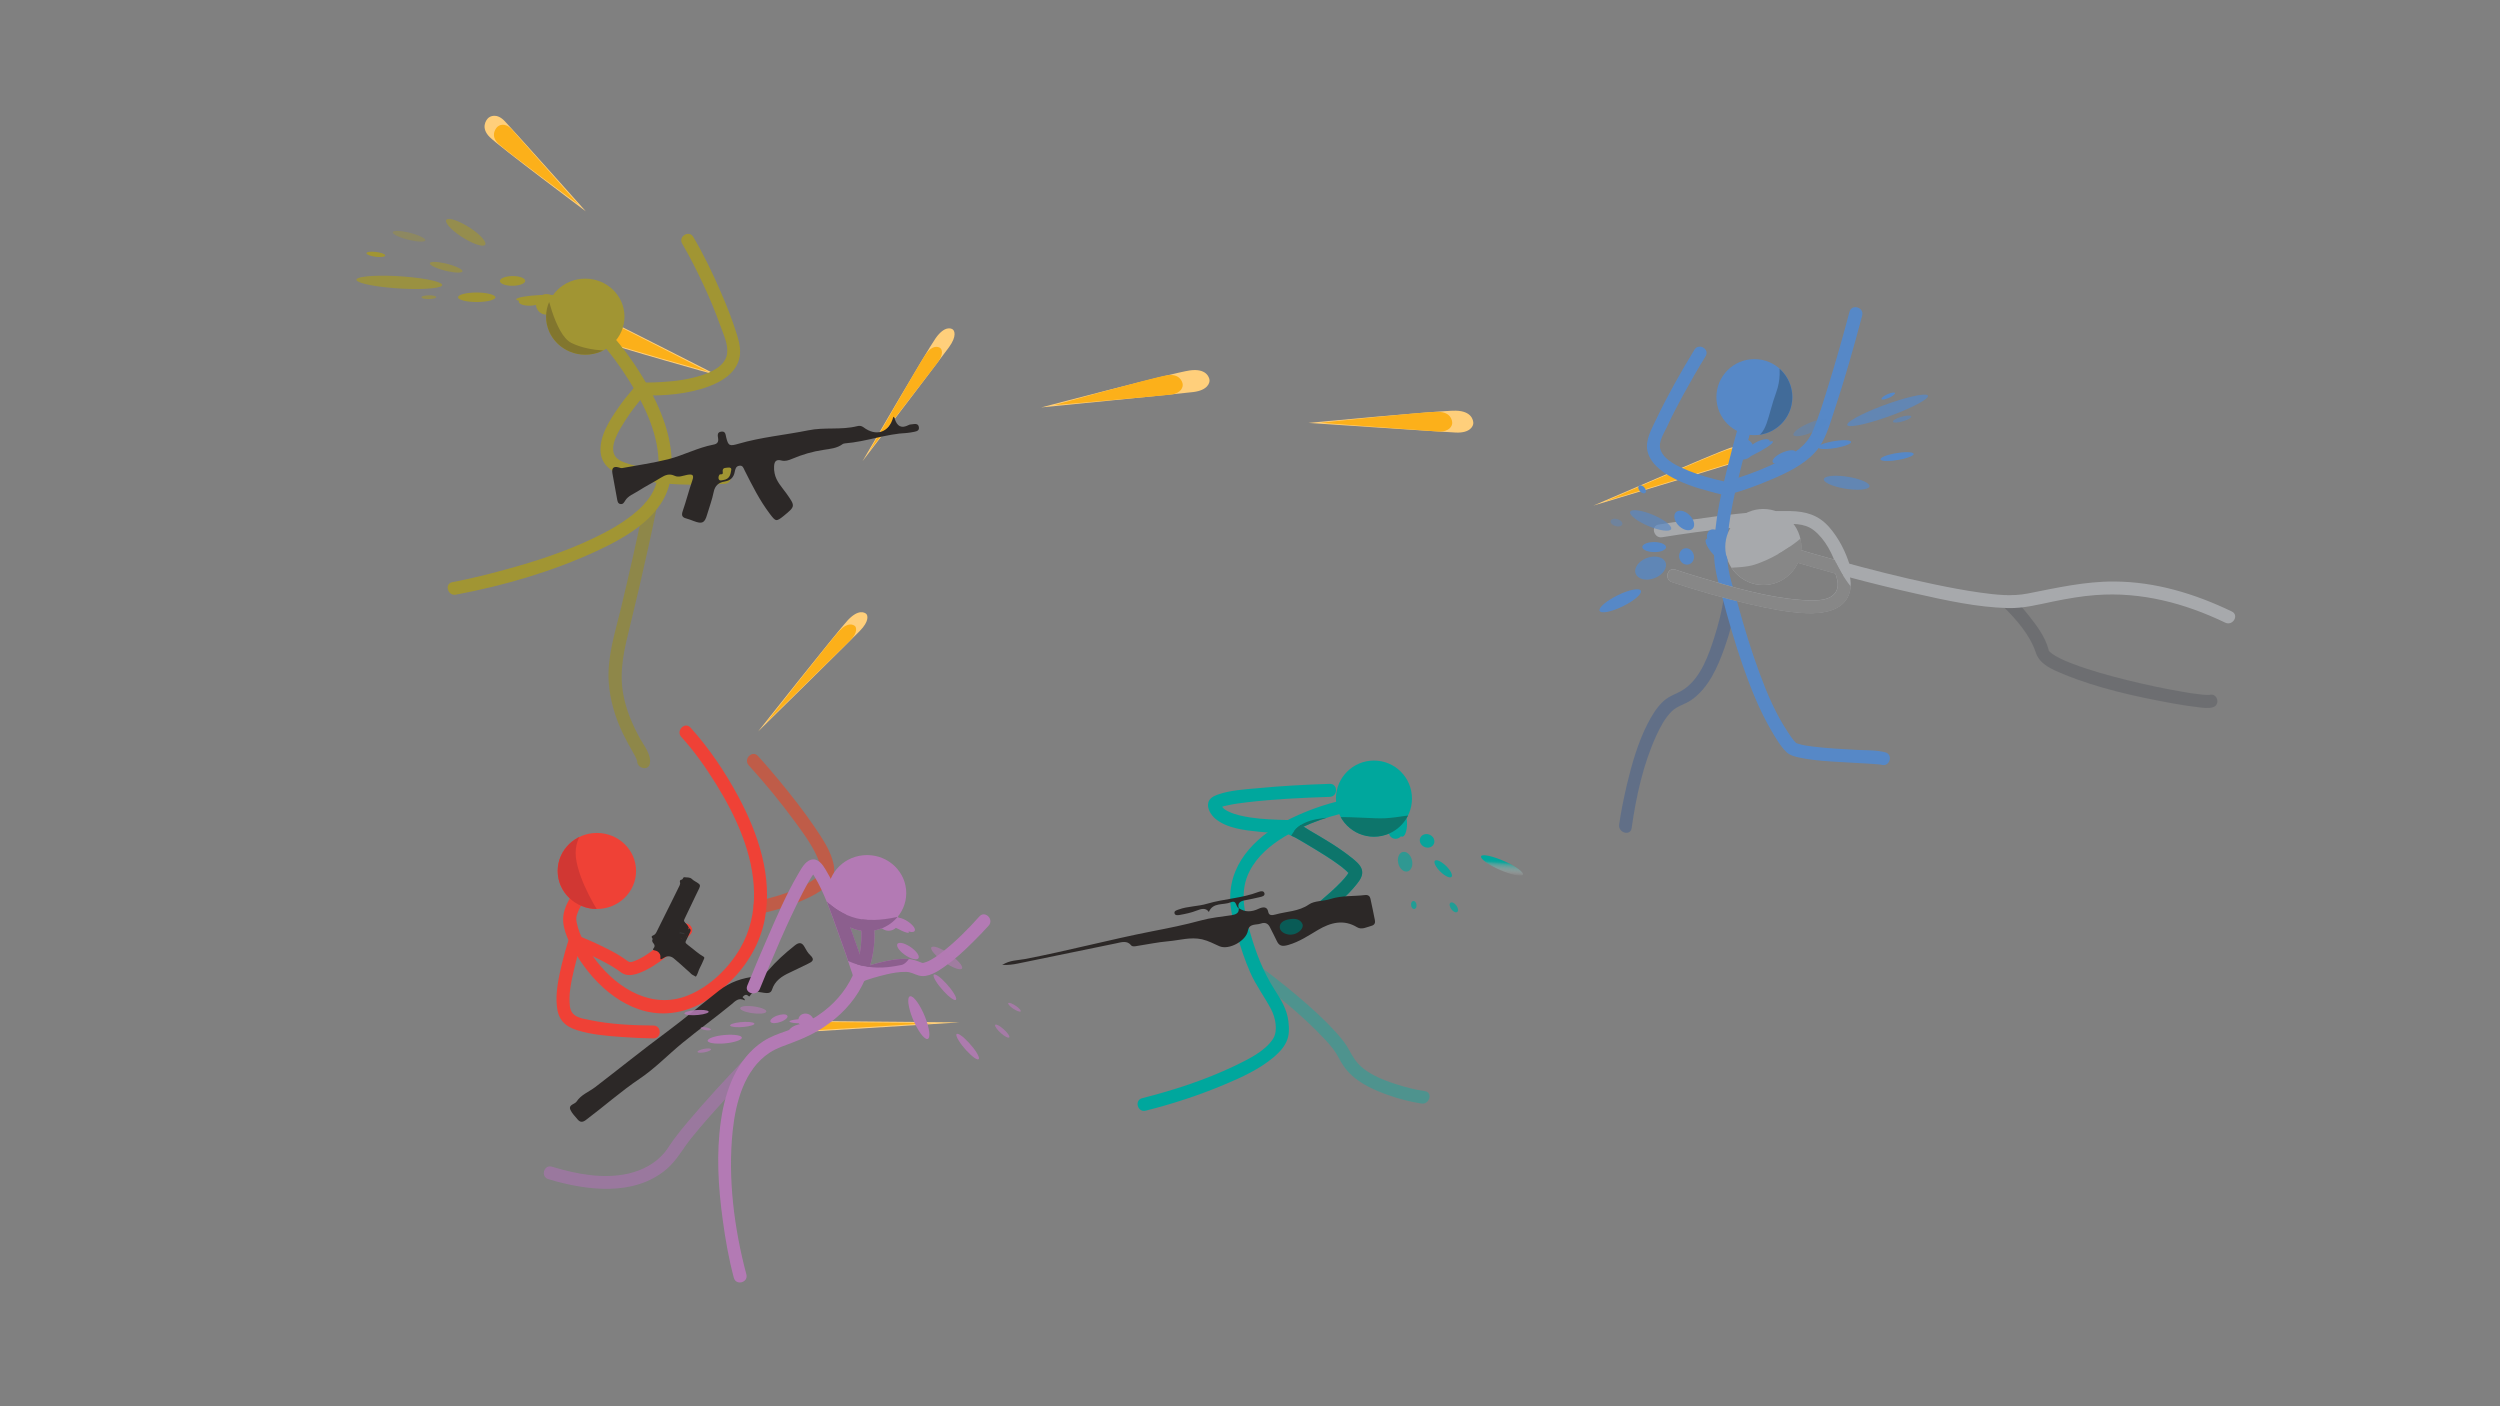 <?xml version="1.0" encoding="utf-8"?>
<!-- Generator: Adobe Illustrator 19.0.0, SVG Export Plug-In . SVG Version: 6.00 Build 0)  -->
<svg version="1.1" id="Layer_1" xmlns="http://www.w3.org/2000/svg" xmlns:xlink="http://www.w3.org/1999/xlink" x="0px" y="0px"
	 viewBox="0 0 1920 1080" style="enable-background:new 0 0 1920 1080;" xml:space="preserve">
<rect x="0" y="0" width="1920" height="1080" fill="#808080" stroke="none"/>
<style type="text/css">
	.st0{fill:#FFCF7B;}
	.st1{fill:#FCB01A;}
	.st2{clip-path:url(#XMLID_2_);}
	.st3{fill:#6D6E71;}
	.st4{fill:#A7A9AC;}
	.st5{fill:#616F87;}
	.st6{fill:#BF5C48;}
	.st7{fill:#8E8749;}
	.st8{fill:#4E938E;}
	.st9{fill:#00A79D;}
	.st10{opacity:0.63;fill:#00A79D;}
	.st11{fill:url(#XMLID_3_);}
	.st12{opacity:0.74;fill:#00A79D;}
	.st13{opacity:0.87;fill:#00A79D;}
	.st14{opacity:0.93;fill:#00A79D;}
	.st15{fill:#EF4136;}
	.st16{fill:#2C2827;}
	.st17{fill:#9A789E;}
	.st18{fill:#B37AB4;}
	.st19{opacity:0.63;fill:#B37AB4;}
	.st20{opacity:0.74;fill:#B37AB4;}
	.st21{opacity:0.87;fill:#B37AB4;}
	.st22{opacity:0.93;fill:#B37AB4;}
	.st23{fill:#A19533;}
	.st24{fill:#353535;}
	.st25{fill:#5688C7;}
	.st26{opacity:0.45;fill:#5688C7;}
	.st27{opacity:0.72;fill:#5688C7;}
	.st28{opacity:0.6;fill:#5688C7;}
	.st29{opacity:0.41;fill:#5688C7;}
	.st30{opacity:0.77;fill:#5688C7;}
	.st31{opacity:0.65;fill:#5688C7;}
	.st32{opacity:0.64;fill:#A19533;}
	.st33{clip-path:url(#XMLID_4_);}
	.st34{fill:#0D756B;}
	.st35{opacity:0.4;fill:#A19533;}
	.st36{opacity:0.81;fill:#A19533;}
	.st37{fill:#095B56;}
	.st38{clip-path:url(#XMLID_5_);fill:#82762E;}
	.st39{fill:none;}
	.st40{clip-path:url(#XMLID_6_);}
	.st41{fill:#8C5F8E;}
	.st42{clip-path:url(#XMLID_7_);fill:#D13733;}
	.st43{clip-path:url(#XMLID_8_);fill:#416B99;}
	.st44{clip-path:url(#XMLID_9_);}
	.st45{fill:#878787;}
	.st46{fill:#787878;}
	.st47{fill:#CFCECE;}
	.st48{fill:#FFFFFF;}
</style>
<g id="XMLID_292_">
	<path id="XMLID_294_" class="st0" d="M1223.7,388.3c0,0,92.8-40.1,104.4-44.1c11.6-3.9,14.4,0.5,14.9,1.9c0.5,1.4-0.3,5.9-10.9,9.3
		C1321.5,358.8,1223.7,388.3,1223.7,388.3z"/>
	<path id="XMLID_293_" class="st1" d="M1232.5,385.1c0,0,83.1-36,93.5-39.5c10.4-3.5,12.9,0.5,13.3,1.7c0.5,1.2-0.3,5.3-9.8,8.3
		S1232.5,385.1,1232.5,385.1z"/>
</g>
<g id="XMLID_286_">
	<path id="XMLID_288_" class="st0" d="M662.4,354.2c0,0,49.4-84.8,56.2-94.5c6.9-9.7,11.9-7.6,13.1-6.7c1.3,0.9,3.4,5-2.9,13.7
		C722.5,275.4,662.4,354.2,662.4,354.2z"/>
	<path id="XMLID_287_" class="st1" d="M667.5,346.7c0,0,38.1-67,43.5-74.7c5.4-7.6,9.8-5.6,11-4.8c1.2,0.8,3.2,4.3-1.8,11.1
		C715.1,285.1,667.5,346.7,667.5,346.7z"/>
</g>
<g id="XMLID_281_">
	<defs>
		<polygon id="XMLID_282_" points="604.4,837 605.1,793.3 628.2,780.2 742,774.8 772.6,811.2 		"/>
	</defs>
	<clipPath id="XMLID_2_">
		<use xlink:href="#XMLID_282_"  style="overflow:visible;"/>
	</clipPath>
	<g id="XMLID_278_" class="st2">
		<path id="XMLID_280_" class="st0" d="M737.1,785.2c0,0-226.8,14.3-254.4,14.6c-27.6,0.3-30.2-6.9-30.3-9s5-7.8,30-7.8
			C507.4,783,737.1,785.2,737.1,785.2z"/>
		<path id="XMLID_279_" class="st1" d="M716,785.7c0,0-203.1,12.8-227.8,13.1c-24.7,0.3-27.1-6.2-27.1-8c-0.1-1.9,4.5-7,26.8-7
			C510.3,783.7,716,785.7,716,785.7z"/>
	</g>
</g>
<g id="XMLID_268_">
	<path id="XMLID_267_" class="st0" d="M551.3,288.4c0,0-80.2-22.4-89.5-26.5s-7.3-11.1-6.5-13c0.8-2,4.7-6.4,12.9-2.5
		C476.5,250.3,551.3,288.4,551.3,288.4z"/>
	<path id="XMLID_266_" class="st1" d="M544.1,285.6c0,0-71.9-20.1-80.1-23.7c-8.3-3.6-6.5-9.9-5.8-11.7c0.7-1.7,4.2-5.8,11.6-2.3
		C477.1,251.4,544.1,285.6,544.1,285.6z"/>
</g>
<g id="XMLID_116_">
	<g id="XMLID_946_">
		<path id="XMLID_950_" class="st3" d="M1696.8,533.7c-1.3,0.4,1.2,0-0.2,0c-0.6,0-1.1,0-1.6,0c-1.7,0-3.4-0.2-5.1-0.4
			c-5-0.5-9.9-1.3-14.8-2.2c-14-2.4-27.8-5.4-41.6-8.8c-14-3.5-27.9-7.3-41.4-12.4c-4.7-1.8-9.4-3.7-13.7-6.3
			c-1.8-1.1-2.8-1.8-3.9-2.8c-0.8-0.8-0.6-0.6-0.7-0.7c-1.1-1.6,0.1,0.9-0.6-1.6c-2.6-9.6-9.1-18.2-15.2-25.9
			c-3.9-4.9-8.1-9.7-12.7-14.2c-4.6-4.5-11.7,2.5-7.1,7.1c10.1,10,20.8,22,25.3,35.7c3,9.1,12.7,13,20.9,16.4
			c27,11.2,56.7,17.6,85.4,22.8c6.3,1.1,12.6,2.1,18.9,2.8c3.4,0.4,7.4,1,10.7,0C1705.6,541.5,1703,531.8,1696.8,533.7L1696.8,533.7
			z"/>
	</g>
</g>
<g id="XMLID_117_">
	<g id="XMLID_940_">
		<path id="XMLID_944_" class="st4" d="M1276.5,412.6c17.2-2.8,34.5-5.1,51.8-7c12.7-1.4,25.5-2.6,38.3-3c9.1-0.3,18.8-1.2,26.2,4.5
			c9,6.9,15,18.9,18.2,29.6c1.9,6.1,11.5,3.5,9.6-2.7c-3.2-10.5-8.6-21-15.9-29.3c-8.3-9.3-17.8-11.9-29.7-12.2
			c-26.4-0.5-53.2,3.5-79.3,7.1c-7.4,1-14.7,2.1-22.1,3.3C1267.5,404,1270.2,413.7,1276.5,412.6L1276.5,412.6z"/>
	</g>
</g>
<g id="XMLID_79_">
	<g id="XMLID_934_">
		<path id="XMLID_938_" class="st5" d="M1253.1,636c3.4-24.1,8.9-49.3,19.1-71.4c3-6.5,6.5-13.1,11.6-18.2c4.3-4.3,10-5.3,15-8.7
			c13.4-9.2,20.5-25.6,25.7-40.4c4-11.2,7.1-23,8.9-34.8c1-6.3-8.6-9-9.6-2.7c-1.5,9.8-4,19.5-7,29c-4.4,14-10.5,31.4-23,40.2
			c-5.4,3.8-11.5,5-16.5,9.7c-5.1,4.8-8.8,11-12,17.2c-7.4,14.6-12,30.6-15.8,46.5c-2.4,10.2-4.5,20.5-6,30.8
			C1242.6,639.6,1252.2,642.4,1253.1,636L1253.1,636z"/>
	</g>
</g>
<g id="XMLID_12_">
	<g id="XMLID_928_">
		<path id="XMLID_932_" class="st6" d="M585,701.4c11.3-2.3,22.5-5.9,33-10.6c10.2-4.6,24.5-12.2,22.5-25.4
			c-1.7-11.2-9.2-21.8-15.4-31c-8.2-12-17.2-23.4-26.4-34.6c-5.4-6.5-10.9-13-16.6-19.2c-4.3-4.8-11.4,2.3-7.1,7.1
			c12.7,14,24.8,28.7,35.9,43.9c6.8,9.3,14.1,19.2,18.2,30.1c1.3,3.3,2.2,6.8,1.3,8.5c0.6-1.2-1,1.2-1.3,1.5c-1,1.2-2.2,2.2-3.4,3.2
			c-2.7,2.1-5.7,3.8-8.8,5.3c-10.8,5.5-22.8,9.1-34.6,11.5C576,693,578.7,702.7,585,701.4L585,701.4z"/>
	</g>
</g>
<g id="XMLID_131_">
	<g id="XMLID_922_">
		<path id="XMLID_926_" class="st7" d="M499.1,586.4c1.2-6.7-4.4-13.6-7.5-19.1c-5.9-10.7-10.7-21.9-12.9-33.9
			c-3.5-18.6,1-35.7,5.4-53.7c4.8-19.6,9.4-39.2,13.7-58.9c2.2-9.8,4.3-19.7,6.3-29.6c1.3-6.3-8.4-9-9.6-2.7
			c-5.4,26.4-11.4,52.8-17.7,79c-4.5,18.6-10.6,37.1-9.3,56.5c1,13.9,5,27.1,11,39.6c2.4,4.9,5,9.6,7.7,14.3c0.9,1.6,1.9,3.3,2.6,5
			c0.2,0.5-0.1,0.3,0.4,1.2c0.5,0.7,0,0.3,0.2-0.6C488.3,590,498,592.7,499.1,586.4L499.1,586.4z"/>
	</g>
</g>
<g id="XMLID_846_">
	<g id="XMLID_27_">
		<g id="XMLID_868_">
			<path id="XMLID_873_" class="st8" d="M1094.3,838c-7.5-1.1-14.9-3-22-5.3c-11.3-3.6-24.8-8.9-31.8-19c-3.1-4.4-5.1-9.3-8.4-13.6
				c-3.9-5.1-8.3-9.8-12.8-14.4c-9.8-9.8-20.4-18.9-31.1-27.6c-6.5-5.3-13-10.4-19.8-15.4c-5.2-3.8-10.2,4.9-5,8.6
				c16.5,12.2,32.6,25.4,47.2,39.8c4.7,4.7,9.4,9.5,13.4,14.7c3.2,4.2,5.1,9,8.1,13.2c7.6,10.9,20.4,17.1,32.6,21.5
				c8.7,3.2,17.8,5.6,26.9,7C1097.9,848.5,1100.6,838.9,1094.3,838L1094.3,838z"/>
		</g>
	</g>
	<circle id="XMLID_19_" class="st9" cx="1055.2" cy="613.3" r="29.2"/>
	<g id="XMLID_38_">
		<g id="XMLID_861_">
			<path id="XMLID_866_" class="st9" d="M1039.8,612.9c-16.6,2.7-33.2,8.3-48.3,15.6c-24.1,11.7-46.5,31.8-46.7,60.6
				c-0.1,9.9,2.7,19.6,5.3,29c2.8,9.8,6,19.5,10.1,28.8c4.4,10,10.8,18.4,15.9,28c3.4,6.4,5.6,16.7,1.6,22.9
				c-6.4,9.9-19.5,15.9-29.7,20.9c-22.4,10.7-46.7,18.6-70.8,24.7c-6.2,1.6-3.6,11.2,2.7,9.6c20.7-5.2,41.2-11.9,60.8-20.2
				c13.1-5.5,26.4-11.6,37.4-20.8c3.9-3.3,7.6-7.1,9.8-11.8c2.4-5,2.2-10.3,1.6-15.7c-1.1-9.4-5.6-16.6-10.6-24.4
				c-8.7-13.6-14.4-28.4-18.8-43.9c-4.5-15.8-8.3-31.8-0.4-47.2c5.9-11.5,16-20,27-26.6c16.8-10.1,36.5-16.9,55.9-20
				C1048.8,621.5,1046.1,611.9,1039.8,612.9L1039.8,612.9z"/>
		</g>
	</g>
	<g id="XMLID_40_">
		<g id="XMLID_850_">
			<path id="XMLID_857_" class="st9" d="M996.8,718.5c6.4-4.8,12.7-9.8,18.9-14.9c9.1-7.5,18.8-15.2,26.2-24.6c2.4-3,5-6.7,4-10.8
				c-1-4-5-7.1-8-9.5c-9.9-7.9-21-14.4-32-20.8c-4.9-2.9-11.1-7.9-17-8.1c-9.6-0.3-19.2-0.5-28.8-2c-5.5-0.9-11.3-2-16.3-4.4
				c-1.7-0.8-3.7-1.8-4.9-3.4c-0.1-0.2-0.6-1.1-0.9-1.4c0.3,0.4-0.4-0.4,0-0.2c0-0.2,0-0.4,0-0.6c0,0.6-0.2,1.3-0.5,1.8
				c-0.4,0.9-1,0.6-0.5,0.7c0.5,0.1,0.7-0.3,0.7-0.4c1.7-0.7,3.5-1.1,5.2-1.4c4.8-1.1,9.7-1.7,14.5-2.3c21.2-2.5,42.6-3.5,63.9-4.2
				c6.4-0.2,6.4-10.2,0-10c-18.7,0.6-37.4,1.6-56,3.4c-9.8,0.9-20.5,1.5-29.9,4.8c-3.1,1.1-6.5,2.7-7.4,6.1c-1.2,4.6,2,9.5,5.3,12.4
				c8.9,7.5,22.7,9,33.8,10.1c5.2,0.5,10.4,0.9,15.6,1c1.7,0,3.5,0.2,5.2,0.1c3.8-0.1-0.4,0.4-0.5-0.7c0.1,0.9,6.6,3.7,7.4,4.1
				c5.2,3,10.5,6,15.6,9.2c5.8,3.5,11.5,7.1,17,11.1c1.9,1.3,3.7,2.7,5.5,4.3c0.8,0.7,1.6,1.4,2.3,2.2c0.7,0.7,0.8,1,0.8,0.9
				c0.1-0.2,0,0.2-0.2-0.7c-0.3-1.7,0.4-0.1-0.1,0c0,0,0.4-0.6-0.1,0c-0.4,0.5-0.6,1.1-1,1.6c-1.4,2-3.1,3.8-4.8,5.6
				c-4.9,5.1-10.3,9.8-15.7,14.4c-7.4,6.3-15.4,12.7-22.7,18.2C986.7,713.7,991.7,722.4,996.8,718.5L996.8,718.5z"/>
		</g>
	</g>
</g>
<ellipse id="XMLID_39_" transform="matrix(0.971 -0.24 0.24 0.971 -127.292 278.632)" class="st10" cx="1079" cy="661.3" rx="5.4" ry="7.7"/>
<ellipse id="XMLID_41_" class="st9" cx="1071.8" cy="639.4" rx="5.1" ry="4.8"/>
<ellipse id="XMLID_49_" class="st9" cx="1076.9" cy="632.7" rx="3.7" ry="9.9"/>
<linearGradient id="XMLID_3_" gradientUnits="userSpaceOnUse" x1="1161.404" y1="676.665" x2="1157.774" y2="666.601" gradientTransform="matrix(0.914 0.406 -0.406 0.914 365.889 -418.25)">
	<stop  offset="0" style="stop-color:#FFFFFF;stop-opacity:0"/>
	<stop  offset="8.807492e-002" style="stop-color:#DEECEB;stop-opacity:8.807492e-002"/>
	<stop  offset="0.26" style="stop-color:#ACD3D0;stop-opacity:0.26"/>
	<stop  offset="0.428" style="stop-color:#81C2BD;stop-opacity:0.428"/>
	<stop  offset="0.589" style="stop-color:#5BB5AF;stop-opacity:0.589"/>
	<stop  offset="0.742" style="stop-color:#37ADA5;stop-opacity:0.742"/>
	<stop  offset="0.883" style="stop-color:#04A99F;stop-opacity:0.883"/>
	<stop  offset="1" style="stop-color:#00A79D"/>
</linearGradient>
<path id="XMLID_50_" class="st11" d="M1169.6,671.8c-0.8,1.9-8.7,0.2-17.6-3.7s-15.4-8.6-14.5-10.5c0.8-1.9,8.7-0.2,17.6,3.7
	C1164,665.2,1170.5,669.9,1169.6,671.8z"/>
<ellipse id="XMLID_51_" transform="matrix(0.807 -0.591 0.591 0.807 -195.858 794.442)" class="st12" cx="1116.2" cy="696.5" rx="2.4" ry="4.4"/>
<ellipse id="XMLID_52_" transform="matrix(0.697 -0.717 0.717 0.697 -142.472 997.002)" class="st13" cx="1108.4" cy="667.1" rx="3.1" ry="8.9"/>
<ellipse id="XMLID_67_" transform="matrix(0.991 -0.133 0.133 0.991 -82.648 150.102)" class="st12" cx="1085.7" cy="695.6" rx="2.1" ry="3.1"/>
<ellipse id="XMLID_68_" transform="matrix(0.424 -0.906 0.906 0.424 45.706 1364.585)" class="st14" cx="1095.9" cy="646.4" rx="5.1" ry="5.7"/>
<ellipse id="XMLID_13_" class="st15" cx="458.4" cy="668.9" rx="30.1" ry="29.2"/>
<g id="XMLID_14_">
	<g id="XMLID_843_">
		<path id="XMLID_848_" class="st15" d="M455.1,669.4c-4.7,3.6-8.7,8-12.2,12.7c-4.7,6.3-10,14.7-10.4,22.7
			c-0.5,9.8,5.3,20.4,10.2,28.5c14.5,24,40,46.6,69.7,44.9c19.1-1,35.7-11.6,48.9-24.8c13-13,22.5-29.1,26-47.2
			c6.3-32.6-5-66-20.3-94.5c-10.1-18.8-22.4-37.1-36.7-52.9c-4.3-4.8-11.4,2.3-7.1,7.1c10.3,11.3,19.2,24.1,27.2,37
			c15.2,24.7,28.1,53,28.7,82.4c0.3,15.2-3.1,30.2-10.8,43.3c-8.9,15.2-23.5,29.3-40,35.9c-27.1,10.9-53.3-4.8-69.9-26
			c-6.8-8.7-13.3-19.1-15.5-30c-0.3-1.5-0.2-0.9-0.3-2c0-0.4,0.2-2.9-0.1-1.4c0.7-4.3,3.1-8.6,5.3-12.3c2.4-4.1,5.3-7.8,8.7-11.2
			c1-1,2.1-2,3.2-3c0.5-0.4,2.5-2,0.5-0.5C465.2,674.2,460.2,665.5,455.1,669.4L455.1,669.4z"/>
	</g>
</g>
<g id="XMLID_26_">
	<g id="XMLID_836_">
		<path id="XMLID_841_" class="st15" d="M501.9,787.6c-16.3-0.1-33-0.9-49-4.2c-7.3-1.5-14.1-2.4-15.2-10.4
			c-1.2-9.4,1.1-19.5,3.2-28.6c1.6-6.8,3.4-13.5,5.6-20.1c-2.1,1.2-4.1,2.3-6.2,3.5c8.7,3.5,17.4,7.5,25.6,12c2.7,1.5,5.4,3,8,4.8
			c1.9,1.3,3.5,2.8,5.6,3.6c3.6,1.3,7.6,0.5,11.1-0.8c15.1-5.7,28.4-18.5,39.6-29.7c4.5-4.6-2.5-11.6-7.1-7.1
			c-4,4-8.2,7.8-12.4,11.5c-6.8,5.8-14.3,12.3-22.7,15.7c-3.4,1.4-4.5,1.5-6.6-0.1c-4.6-3.5-9.7-6.3-14.8-8.9
			c-7.7-3.9-15.6-7.4-23.6-10.7c-2.6-1.1-5.4,1.2-6.2,3.5c-2.1,6.3-3.8,12.7-5.4,19.1c-2.4,10.4-4.9,21.6-3.7,32.3
			c1,9.9,5.9,15.1,15.2,18.1c11,3.5,23,4.5,34.5,5.3c8.1,0.6,16.3,1,24.4,1.1C508.3,797.7,508.3,787.7,501.9,787.6L501.9,787.6z"/>
	</g>
</g>
<path id="XMLID_112_" class="st16" d="M571.9,768.3c-4.5-2.5-7.2,0.5-10.2,3.1c-12.3,10.1-25.2,19.4-37.5,29.5
	c-11.1,9.1-21.1,19.6-33,27.6c-14.4,9.7-27.4,21.3-41.3,31.7c-2.7,2-4.5,1.7-6.4-0.6c-1.9-2.3-4.2-4.5-5.4-7.2
	c-1.8-4.1,3.3-4.2,4.8-6.5c3.3-5.1,9.3-7.3,14.1-10.9c18.5-14.2,36.7-28.9,55.5-42.8c13.6-10.1,26.4-21,39.7-31.4
	c8.4-6.6,17.9-9.8,28.3-10.9c3.9-0.4,6.9-1.7,9.5-4.6c6.1-7.1,13-13.3,20.3-19.1c3.1-2.5,5.5-2.8,7.6,1.1c1.2,2.2,2.5,4.5,4.3,6.2
	c3.9,3.6,1.7,5.1-1.7,6.7c-4.7,2.2-9.3,4.6-14.1,6.8c-6,2.8-11.3,6.2-13.5,13.1c-0.9,2.9-3.6,2.7-6,2.4c-3.9-0.4-8.2-2.5-11,2.4
	c-0.4,0.8-1,0.1-1.5-0.3c-1.5-1.2-2.9-0.2-3.7,0.7C569.4,766.5,572.5,766.5,571.9,768.3z"/>
<g id="XMLID_871_">
	<g id="XMLID_34_">
		<g id="XMLID_234_">
			<path id="XMLID_791_" class="st17" d="M421.2,905.6c29,8.7,65.5,13.6,90.6-7.6c7.7-6.5,12.5-15.6,18.7-23.4
				c8.8-11,18.3-21.5,27.7-31.8c6.1-6.7,12.3-13.4,18.6-20c4.4-4.7-2.6-11.7-7.1-7.1c-14,14.7-27.8,29.7-40.9,45.2
				c-4,4.7-7.9,9.5-11.5,14.4c-2.5,3.4-4.6,7.1-7.3,10.3c-7,8.1-16.5,13.1-26.9,15.6c-19.6,4.6-40.4,0.5-59.3-5.2
				C417.6,894.2,415,903.8,421.2,905.6L421.2,905.6z"/>
		</g>
	</g>
	<g id="XMLID_36_">
		<g id="XMLID_227_">
			<path id="XMLID_231_" class="st18" d="M583.5,759.6c10.2-25,20.7-50.1,33-74.1c1.6-3,3.2-6.1,4.9-9c0.7-1.1,1.4-2.3,2.1-3.4
				c0.4-0.6,1.9-2.7,1.5-2.2c0.3-0.3,0.6-0.6,0.9-1c0.5-0.6,0.3-0.4,0.3-0.3c0,0.1,0,0.1-0.3,0.1c-0.5,0-3-0.1-3-0.1
				c0.4-0.2,0,0.1-0.1-0.1c0.1,0.3,0.7,0.6,0.9,0.9c0,0,0.8,1.1,1.4,2.1c8,12.9,12.9,28.2,18.1,42.4c4.3,11.8,8.4,23.7,12.3,35.7
				c0.8,2.4,3.5,4.5,6.2,3.5c6.1-2.4,12.5-4.2,18.8-5.7c5-1.2,10.2-2.1,15.4-2c3.9,0.1,6.1,1.8,9.7,2.8c6.9,1.9,14.4-3,19.8-6.8
				c7.8-5.5,14.9-12,21.6-18.7c4.2-4.1,8.3-8.4,12.3-12.8c4.3-4.8-2.8-11.9-7.1-7.1c-8.9,10-18.6,19.7-29.2,27.9
				c-3.1,2.4-6.4,4.7-9.9,6.4c-1.2,0.5-2.3,1-3.6,1.3c-0.7,0.2-0.3,0.1-1.1,0.1c-0.2,0-0.1,0-0.2,0c-4-1.6-7.3-2.9-11.8-3.1
				c-5.1-0.2-10.3,0.6-15.3,1.6c-7.5,1.5-15,3.7-22.1,6.4c2.1,1.2,4.1,2.3,6.2,3.5c-3.6-11-7.3-22-11.3-32.9
				c-5.7-15.8-11.1-32.7-19.8-47.1c-2.3-3.9-6-9.2-11.4-7.6c-4.6,1.4-7.5,7.3-9.8,11.1c-9,15.3-16,31.8-23.1,48
				c-5.5,12.5-10.8,25-15.9,37.6C571.5,762.9,581.1,765.5,583.5,759.6L583.5,759.6z"/>
		</g>
	</g>
	<ellipse id="XMLID_28_" class="st18" cx="665.9" cy="685.9" rx="30.1" ry="29.2"/>
	<g id="XMLID_30_">
		<g id="XMLID_220_">
			<path id="XMLID_224_" class="st18" d="M661.1,710.4c0.1,0.5,0.2,1.6,0-0.3c0.1,0.8,0.2,1.7,0.3,2.5c0.2,3,0.3,6.1,0.1,9.2
				c-0.4,9.4-2.6,18.9-6.6,27.4c-5.8,12.5-15.1,22.9-26.5,30.5c-7.7,5.2-16.2,9.2-25,12.3c-6.1,2.1-12,4.3-17.4,7.8
				c-20.2,13.4-29,37.6-32.3,60.7c-3.7,25.4-2.1,51.3,1.4,76.7c2,14.8,4.6,29.7,8.5,44.2c1.7,6.2,11.3,3.6,9.6-2.7
				c-9.4-35.3-14.3-73.9-10.5-110.2c2.3-21.8,8.9-47.2,28.3-60c5.6-3.7,11.7-5.5,17.9-7.9c8.5-3.2,16.9-7.1,24.4-12.2
				c11.9-8,22.1-18.5,28.7-31.3c7.6-14.6,11.5-32.8,8.6-49.3C669.6,701.4,660,704.1,661.1,710.4L661.1,710.4z"/>
		</g>
	</g>
</g>
<path id="XMLID_104_" class="st19" d="M723.1,737.4c6.2,4.7,13,7.8,15.2,6.8c2.2-0.9-1.1-5.5-7.3-10.2c-6.2-4.7-13-7.8-15.2-6.8
	C713.6,728.1,716.9,732.6,723.1,737.4z"/>
<ellipse id="XMLID_103_" transform="matrix(-0.53 0.848 -0.848 -0.53 1665.133 497.169)" class="st18" cx="694.9" cy="709.8" rx="3.4" ry="8.9"/>
<ellipse id="XMLID_99_" transform="matrix(-0.53 0.848 -0.848 -0.53 1642.604 501.945)" class="st18" cx="682.3" cy="706" rx="2.5" ry="18.5"/>
<path id="XMLID_92_" class="st18" d="M711.2,797.8c3.3,1.4,3.4-4.8,0.4-13.7c-3.1-9-8.2-17.4-11.5-18.8s-3.4,4.8-0.4,13.7
	C702.8,788,708,796.4,711.2,797.8z"/>
<path id="XMLID_72_" class="st20" d="M766.8,791.6c2.6,2.8,6,5.2,7.6,5.3c1.6,0.2,0.8-2-1.8-4.7c-2.6-2.8-6-5.2-7.6-5.3
	C763.4,786.7,764.2,788.8,766.8,791.6z"/>
<path id="XMLID_59_" class="st21" d="M721.3,757.2c4.2,5.4,9.5,10.3,11.9,10.8c2.4,0.5,1-3.4-3.2-8.8c-4.2-5.4-9.5-10.3-11.9-10.8
	C715.7,747.8,717.1,751.8,721.3,757.2z"/>
<path id="XMLID_58_" class="st20" d="M777.9,774.5c2.6,1.8,5.2,2.8,5.9,2.3c0.7-0.5-0.9-2.4-3.5-4.2c-2.6-1.8-5.2-2.8-5.9-2.3
	C773.8,770.8,775.3,772.7,777.9,774.5z"/>
<path id="XMLID_35_" class="st22" d="M689.2,727.1c1.1,2.9,5.6,6.8,10.1,8.7c4.5,1.8,7.2,1,6.1-2c-1.1-2.9-5.6-6.8-10.1-8.7
	S688.1,724.1,689.2,727.1z"/>
<path id="XMLID_115_" class="st21" d="M738.8,802.8c4.2,5.4,9.5,10.3,11.9,10.8c2.4,0.5,1-3.4-3.2-8.8c-4.2-5.4-9.5-10.3-11.9-10.8
	C733.2,793.4,734.7,797.4,738.8,802.8z"/>
<ellipse id="XMLID_121_" transform="matrix(-0.53 0.848 -0.848 -0.53 1643.031 502.715)" class="st18" cx="682.3" cy="706.5" rx="7.9" ry="8.1"/>
<ellipse id="XMLID_127_" class="st23" cx="449.5" cy="243.2" rx="30.1" ry="29.2"/>
<g id="XMLID_128_">
	<g id="XMLID_206_">
		<path id="XMLID_218_" class="st23" d="M459.7,261.2c8.7,9.3,16.4,19.9,23.2,30.7c12.4,19.6,23.5,42.7,22.9,66.4
			c-0.2,6.3-1.1,13-4,18.7c-3.6,7.3-9.5,13.2-15.8,18.2c-9,7.2-19.2,12.9-29.5,17.8c-21.8,10.5-45,18.1-68.2,24.4
			c-13.5,3.7-27.1,7.1-40.9,9.7c-6.3,1.2-3.6,10.8,2.7,9.6c36.8-6.9,74-17.7,108.1-33.5c23.6-11,52.2-27.2,56.7-55.2
			c4.1-25.3-5.5-50.6-17.8-72.3c-8.4-14.8-18.5-29.2-30.2-41.7C462.4,249.4,455.3,256.5,459.7,261.2L459.7,261.2z"/>
	</g>
</g>
<path id="XMLID_145_" class="st24" d="M527.6,710.2c-1.4-1.1-2.2-2.7-3.4-4c-1-1.1-1.3-1-2,0.3c-0.9,1.7-1.7,3.5-2.5,5.2
	c-0.2,0.5-0.6,1-0.1,1.5c0.4,0.4,0.2,0.4-0.2,0.7c-1.6,1-1.6,1.8-0.3,3c1.2,1.2,2.7,2.2,4.1,3.2c0.7,0.5,1.2,0.4,1.6-0.4
	c1.1-2.4,2.2-4.7,3.4-7.1C528.6,711.6,527.9,711,527.6,710.2L527.6,710.2z"/>
<g id="XMLID_129_">
	<path id="XMLID_146_" class="st16" d="M529.1,712.8c-0.3-1.3-1.3-2.2-2.1-3.1c-2.1-2.3-2.1-2.3-0.7-5.2c2.5-5.2,5-10.5,7.5-15.7
		c1.1-2.2,2.1-4.4,3.2-6.6c1-2.2,0.7-2.9-1.3-4.2c-1.4-1-3-1.6-4.3-2.9c-1.6-1.6-3.9-1.1-6-1.4c-0.4,0-0.6,0.4-0.8,0.7
		c-0.3,0.7-0.7,1.2-1.6,1.3c-0.8,0.2-1,1-0.8,1.8c0.3,0.9,0.1,1.7-0.3,2.6c-3.7,7.8-7.7,15.4-11.5,23.2c-2.1,4.2-4.1,8.3-6.2,12.5
		c-0.6,1.2-1.3,2.1-2.6,2.6c-1,0.4-1.6,1-0.7,2.1c0.2,0.3,0.4,0.5,0.3,0.8c-0.8,1.5,0.1,2.5,0.9,3.5c0.9,1.2,0.8,2.3-0.1,3.4
		c-1,1.1-0.4,1.5,0.7,1.7c1.8,0.3,3.2,1.1,4.1,2.9c0.5,1,0.4,1.9,0.4,2.9c-0.1,0.8,0,1.4,1,0.8c0.7-0.4,1.5-0.7,2.2-1.2
		c2.3-1.4,4.9-1,6.9,0.6c3.3,2.8,6.6,5.6,9.8,8.6c1.2,1.1,2.5,2.1,3.6,3.3c0.9,1,2.3,1.3,3.3,2.1c0.5,0.4,0.7-0.3,1-0.7
		c1-1.7,1.4-3.7,2.3-5.5c1.3-2.3,2.2-4.7,3.3-7.1c0.3-0.7,0.6-1.4-0.3-1.9c-4.1-2.3-7.5-5.6-11.3-8.4c-0.6-0.5-1.2-1-1.8-1.5
		c-0.8-0.6-0.9-1.3-0.4-2.2c1.1-2.1,2-4.4,3.1-6.5C530.8,714.5,530.5,713.5,529.1,712.8c-0.8,1.2-0.5,2.7-1,4
		c-0.4,1.2-0.8,2.3-1.6,3.3c-1.2,1.5-2.5,1.6-3.7,0.2c-0.4-0.5-0.8-0.9-1.2-1.4c-0.5-0.6-0.6-1.1,0-1.8c0.3-0.3,0.6-0.7,0.5-1.2
		c-0.5-2.1,0.6-3.7,1.5-5.4c0.6-1.1,1.3-1.1,2.2-0.1c0.6,0.7,1.2,1.5,2,2.1C528.2,712.7,528.6,713,529.1,712.8z"/>
	<path id="XMLID_144_" class="st16" d="M527.7,718.6c2.4-2.8,1.7-5.2-0.7-7.7c-2.4-2.5-2.2-2.7-3.9,0.2c-0.7,1.2-0.9,2.5-1.7,3.7
		c-0.4,0.7,0.2,0.9,0.7,1c1,0.3,2,0.5,3,0.8c0.3,0.1,0.7,0.1,0.6,0.5c-0.1,0.4-0.5,0.4-0.8,0.3c-1-0.2-1.9-0.4-2.8-0.6
		c-0.8-0.2-1.4-0.1-1.9,0.7c-0.4,0.8,0.1,1.2,0.6,1.6c1.2,1,2.5,2,3.8,3c0.7,0.5,1.2,0.4,1.6-0.4
		C526.7,720.7,527.2,719.6,527.7,718.6z"/>
</g>
<g id="XMLID_133_">
	<g id="XMLID_200_">
		<path id="XMLID_204_" class="st23" d="M523.9,187.1c6,10.2,11.3,20.8,16.3,31.5c4.8,10.2,9.1,20.6,12.9,31.2
			c2.3,6.6,6.4,14.7,5.3,22c-1.4,9-11.2,13.6-18.8,16.2c-10,3.3-20.7,4.8-31.2,5.4c-3.8,0.2-7.5,0.4-11.3,0.4
			c-1.7,0-3.9-0.4-5.6,0.1c-2.5,0.7-4.5,3.8-6.1,5.7c-3.8,4.4-7.4,9-10.7,13.8c-6.7,9.6-14.6,22-13.4,34.2c1.2,12,12.7,16.9,23,19.5
			c23.1,5.8,48.6,5.7,72.3,4.5c6.4-0.3,6.4-10.3,0-10c-18.6,0.9-37.6,0.7-56.1-1.6c-5.9-0.8-11.7-1.8-17.4-3.6
			c-3.5-1.1-8.1-2.6-10.4-5.7c-5.6-7.6,3.2-20.9,7.2-27.3c4.8-7.6,10.3-14.7,16.4-21.3c-1.2,0.5-2.4,1-3.5,1.5
			c17.1,0.6,35.7-0.9,51.7-6.9c9.8-3.7,19.8-9.7,23-20.3c1.9-6.4,0.5-12.8-1.4-19c-3.5-11.2-7.7-22.1-12.4-32.8
			c-6.3-14.6-13.2-29-21.3-42.7C529.3,176.5,520.7,181.5,523.9,187.1L523.9,187.1z"/>
	</g>
</g>
<path id="XMLID_185_" class="st16" d="M686.1,320c-3.1,12.2-13.2,15.6-23,8.1c-1.6-1.2-3.2-1.2-4.8-0.8c-12.3,3.1-25.1,0.6-37.6,3.2
	c-17.8,3.6-36,5.2-53.5,10.3c-6.9,2-7.9,1.7-9.5-5c-0.5-2.1-0.5-4.8-3.8-4.3c-3.3,0.4-2.7,3-2.4,5.1c0.5,3-0.8,4.4-3.7,4.9
	c-12,2.3-22.9,8.2-34.6,11.2c-11.6,2.9-23.6,4.6-35.5,6.8c-0.8,0.1-1.7-0.3-2.5-0.5c-4.1-1.2-5.5,0.6-4.9,4.4
	c1.2,6.8,2.5,13.6,3.7,20.3c0.3,1.5,0.6,3.1,2.5,3.4c2,0.3,2.7-1.1,3.7-2.7c2.3-3.7,6.6-5.1,10.1-7.4c5.6-3.6,11.6-6.6,17.2-10.1
	c3.4-2.1,6.5-3.4,10.6-1.5c3.1,1.5,6.4-0.1,9.6-0.7c3.9-0.7,5.6-0.2,4,4.3c-2.7,7.8-4.7,15.8-7.4,23.6c-1.1,3.2-0.4,4.8,2.8,5.6
	c2,0.5,3.9,1.3,5.8,2c6.3,2.4,8.3,1.5,10.1-4.8c1.7-5.8,3.9-11.5,5.1-17.5c1-5.1,4-7.4,8.5-8.1c4.6-0.8,6.9-3.2,7.7-7.5
	c0.4-1.9,0.8-4.2,3.4-4.6c2.8-0.5,3.3,1.8,4.2,3.6c5.8,11.5,11.5,23,19.4,33.4c4.4,5.8,4.8,6.2,10.6,1.5c9-7.4,9-7.4,2.1-17.2
	c-3.5-4.9-7.9-9.3-9.1-15.5c-0.4-1.8-0.5-3.5-0.4-5.4c0.2-4,1.8-5.5,5.8-4.4c2.8,0.7,5.4-0.2,8-1.3c7.8-3.3,15.8-5.7,24.2-6.9
	c5.1-0.8,10.3-1.2,14.6-4.4c0.5-0.4,1.3-0.5,2-0.6c16.1-1.3,31.4-7.3,47.6-8c1.9-0.1,3.7-0.6,5.6-0.9c1.9-0.4,3.8-1,3.4-3.5
	c-0.4-2.8-2.6-2.6-4.8-2.3c-1,0.2-2.2,0.1-3,0.6c-5.7,3-8.9,0.9-10.7-4.6C687.4,321.1,686.9,320.8,686.1,320z"/>
<path id="XMLID_184_" class="st16" d="M687.5,323.8c-4.4,9.2-17.8,12.1-24.6,6.1c-1.6-1.4-3.1-2-5.1-1.5c-12,3.5-24.3,0.6-36.5,3.1
	c-17.9,3.8-36.3,5-54,10.3c-7.7,2.3-8.7,1.9-10.9-5.4c-0.7,4-3.5,5.1-6.5,5.7c-12.1,2.4-23.3,8-35.1,11.3c-7.1,2-14.4,3.1-21.7,4.3
	c-6.4,1-12.6,3.4-19.3,2.5c-2.4-0.3-2.4,1.5-2.1,3c1.2,6.6,2.4,13.2,3.6,19.8c0.2,1,0.4,2.2,1.6,2.3c1.4,0.2,1.3-1.3,1.9-2
	c2.7-3.2,6.5-5.1,10-7c6.3-3.4,12.3-7.3,18.6-10.9c3.7-2.1,7.4-3.5,11.7-1.5c3.4,1.6,6.7-0.2,10.1-0.6c5.1-0.6,5.9,0.4,4.4,5.1
	c-2.5,8-4.8,16.1-7.4,24.1c-0.8,2.6-0.1,3.5,2.4,4.4c11.3,4,11.4,4.1,15-7.1c2.7-8.3,5-16.8,7.7-25.1c1.9-6,4.3-7.5,10.6-6.8
	c0.8,0.1,1.6,0.9,2.4,0.2c5-4.3,7.5-1.2,9.7,3c0.6,1.2,1.7,2.2,2,3.4c2.9,11.4,11.1,19.9,17,29.6c2.2,3.6,4.3,4,7.8,1.3
	c8.7-7,8.9-7,2.3-15.9c-3.8-5.1-7.9-10.1-9.4-16.5c-0.4-1.7-0.7-3.2-0.4-4.9c1.2-6.5,1.2-6.6,7.9-5.8c2.3,0.3,4.4-0.3,6.5-1.2
	c7.8-3.3,15.8-6,24.2-6.7c7.4-0.6,13.4-5.2,20.6-5.9c15.7-1.4,30.7-7.3,46.6-7.7c0.7,0,1.4-0.2,2-0.4c1.6-0.5,4-0.5,3.3-2.9
	c-0.5-1.9-2.5-1.2-4-1c-1.3,0.2-2.8,0.5-4,1.1C692.3,330,689.2,329.2,687.5,323.8z"/>
<path id="XMLID_183_" class="st23" d="M555.3,368.7c5.3-0.7,5.7-4.4,6.3-7.8c0.3-1.5-1-2-2.4-1.8c-1.7,0.3-4.1-0.2-4.2,2.5
	c0,1.4,0.9,2.8-1.9,2.7c-0.9,0-1.8,2.5-1,3.9C553,369.6,554.6,368.7,555.3,368.7z"/>
<path id="XMLID_169_" class="st19" d="M580.2,773.1c-5.5-0.9-10.6-0.6-11.6,0.8c-0.9,1.4,2.8,3.2,8.2,4.1c5.5,0.9,10.6,0.6,11.6-0.8
	S585.6,774,580.2,773.1z"/>
<path id="XMLID_163_" class="st18" d="M610.9,787.5c-3.2,1.3-5.3,3.3-4.7,4.5s3.7,1.2,7-0.1c3.2-1.3,5.3-3.3,4.7-4.5
	C617.3,786.2,614.2,786.2,610.9,787.5z"/>
<path id="XMLID_157_" class="st18" d="M619.1,782.4c-7.2,0.2-12.9,1.1-12.8,2.1c0.1,1,6,1.7,13.2,1.5c7.2-0.2,12.9-1.1,12.8-2.1
	C632.2,782.9,626.3,782.2,619.1,782.4z"/>
<path id="XMLID_143_" class="st18" d="M543.8,798.5c-1.6,1.9,2.8,3.2,9.9,3s14.1-2,15.7-3.8c1.6-1.9-2.8-3.2-9.9-3
	C552.4,794.9,545.4,796.6,543.8,798.5z"/>
<path id="XMLID_142_" class="st20" d="M542.2,805.3c-2.7,0.3-5.5,1.2-6.3,2.1s0.9,1.3,3.7,1c2.7-0.3,5.5-1.2,6.3-2.1
	C546.6,805.4,545,805,542.2,805.3z"/>
<path id="XMLID_138_" class="st21" d="M572.3,784.8c-5,0.1-10.1,1.1-11.3,2.2c-1.3,1.1,1.8,2,6.8,1.9c5-0.1,10.1-1.1,11.3-2.2
	C580.4,785.6,577.3,784.7,572.3,784.8z"/>
<path id="XMLID_137_" class="st20" d="M542.5,789.1c-2.2-0.4-4.1-0.2-4.4,0.3c-0.2,0.6,1.4,1.3,3.5,1.7s4.1,0.2,4.4-0.3
	C546.3,790.3,544.7,789.5,542.5,789.1z"/>
<path id="XMLID_136_" class="st22" d="M603.4,779.2c-2.3-0.6-6.4,0.3-9.3,2.1c-2.9,1.8-3.3,3.7-1.1,4.3s6.4-0.3,9.3-2.1
	C605.2,781.8,605.7,779.9,603.4,779.2z"/>
<path id="XMLID_135_" class="st21" d="M537.2,775.6c-5,0.1-10.1,1.1-11.3,2.2s1.8,2,6.8,1.9c5-0.1,10.1-1.1,11.3-2.2
	S542.2,775.5,537.2,775.6z"/>
<path id="XMLID_134_" class="st18" d="M616.4,778.8c-2.9,1.1-4.1,4.4-2.7,7.3c1.4,2.9,5,4.3,7.9,3.1c2.9-1.1,4.1-4.4,2.7-7.3
	C622.8,779,619.3,777.7,616.4,778.8z"/>
<circle id="XMLID_55_" class="st25" cx="1347.4" cy="305" r="29.2"/>
<g id="XMLID_75_">
	<g id="XMLID_192_">
		<path id="XMLID_196_" class="st25" d="M1339.9,311.5c-4.4,13.7-8.2,27.5-11.7,41.4c-5.9,23.2-11.7,47.5-11.8,71.6
			c-0.1,11.3,3,21.7,5.9,32.5c4.8,18.3,10,36.5,16.2,54.3c5.9,16.9,12.6,33.8,21.6,49.3c3.4,5.8,7.2,12.5,12.1,17.2
			c2.5,2.3,6,3.2,9.2,3.9c11.9,2.6,24.3,3.1,36.4,3.8c5.9,0.4,11.7,0.6,17.6,1c2.3,0.1,4.5,0.3,6.8,0.5c2,0.2,1.2,0,3,0.4
			c6.2,1.7,8.9-8,2.7-9.6c-7-1.9-15-1.5-22.2-1.9c-11.1-0.6-22.2-1.2-33.2-2.5c-3.9-0.5-8-1-11.8-2.3c-0.7-0.2-1-0.3-0.9-0.3
			c-0.9-0.4-0.9-0.6-0.5-0.3c-2.4-2.3-4.4-5.5-6.2-8.2c-9.4-14.1-16.1-29.9-21.9-45.7c-6.4-17.3-11.7-34.9-16.6-52.7
			c-3.1-11.3-7.5-23.2-8-35c-1-22.6,4.6-45.7,9.9-67.5c3.9-15.9,8.2-31.8,13.2-47.3C1351.5,308,1341.9,305.4,1339.9,311.5
			L1339.9,311.5z"/>
	</g>
</g>
<g id="XMLID_91_">
	<g id="XMLID_176_">
		<path id="XMLID_187_" class="st25" d="M1420.4,239.5c-5.1,19.2-10.5,38.3-16.4,57.2c-3.6,11.7-7.2,23.6-12,34.8
			c-4.6,10.9-14.5,17-24.7,22.3c-10.9,5.6-22.4,10-34,13.7c-2.5,0.8-6.5,1.2-8.7,2.6c-1.4,0.9,3,0.7,1.8,0.1
			c-0.8-0.4-1.9-0.4-2.8-0.6c-9.1-2-18.1-4.5-26.6-8c-7.4-3-19.1-7.9-21.8-16.4c-1.8-5.5,2.5-12.1,4.8-16.9
			c3.9-8.5,8.2-16.8,12.7-25c5.5-10,11.2-20,17.2-29.7c3.4-5.5-5.2-10.5-8.6-5c-5.4,8.8-10.6,17.8-15.6,26.8
			c-4.4,8-8.7,16.1-12.6,24.3c-3,6.4-7.2,13.5-8.1,20.6c-1.4,11.2,7.6,19.6,16.4,24.8c9.9,5.9,21.2,9.6,32.4,12.5
			c4.8,1.3,10,3.2,14.9,1.9c10.4-2.8,20.7-6.6,30.6-10.8c12.4-5.2,25.9-11.5,35-21.7c7.7-8.6,10.9-21.1,14.5-31.8
			c8-24,14.9-48.5,21.4-73C1431.7,235.9,1422,233.2,1420.4,239.5L1420.4,239.5z"/>
	</g>
</g>
<g id="XMLID_912_">
	<circle id="XMLID_73_" class="st4" cx="1354.2" cy="420.1" r="29.2"/>
	<g id="XMLID_85_">
		<g id="XMLID_170_">
			<path id="XMLID_174_" class="st4" d="M1369.1,428.7c33.7,10.3,67.9,19.5,102.3,27.2c23.1,5.2,47,10.5,70.8,11.1
				c11.9,0.3,23.3-2.7,34.9-5.1c10.8-2.2,21.6-4.1,32.6-4.9c34.7-2.6,68.1,6.2,99.3,21.2c5.8,2.8,10.9-5.8,5-8.6
				c-28.3-13.6-58.7-22.9-90.4-23c-22.5-0.1-44.3,4.9-66.2,9.2c-12.1,2.4-24.6,1-36.7-0.7c-12.1-1.7-24.1-4-36-6.5
				c-24.4-5.1-48.6-11.3-72.6-17.9c-13.5-3.7-27-7.5-40.3-11.6C1365.6,417.2,1362.9,426.8,1369.1,428.7L1369.1,428.7z"/>
		</g>
	</g>
	<g id="XMLID_119_">
		<g id="XMLID_162_">
			<path id="XMLID_167_" class="st4" d="M1408.8,438.8c0.2,0.4,0.4,0.9,0.6,1.3c-0.3-0.6,0.1,0.1,0.3,0.8c0.2,0.7,0.5,1.5,0.7,2.2
				c0.9,3.1,1.4,6.5,0.3,9.7c-3.6,9.9-19.5,8.5-27.8,7.9c-26.1-2-52-9.7-76.9-17.2c-6.5-1.9-13-3.9-19.4-6.1
				c-6.1-2.1-8.7,7.6-2.7,9.6c19.8,6.6,40,12.4,60.4,17.1c14.1,3.2,28.5,6.2,43,6.8c12,0.4,27.6-1.4,32.6-14.2
				c2.9-7.3,1.1-16.2-2.5-23C1414.5,428,1405.8,433.1,1408.8,438.8L1408.8,438.8z"/>
		</g>
	</g>
</g>
<path id="XMLID_216_" class="st26" d="M1389.9,332.7c7.3-2.8,13.5-7,13.8-9.3c0.3-2.3-5.3-2-12.6,0.8c-7.3,2.8-13.5,7-13.8,9.3
	C1377,335.8,1382.6,335.5,1389.9,332.7z"/>
<ellipse id="XMLID_215_" transform="matrix(0.44 0.898 -0.898 0.44 1063.57 -1021.99)" class="st25" cx="1351.6" cy="342.1" rx="3.4" ry="8.9"/>
<ellipse id="XMLID_214_" transform="matrix(0.44 0.898 -0.898 0.44 1064.756 -1013.71)" class="st25" cx="1345.5" cy="347.2" rx="2.5" ry="18.5"/>
<path id="XMLID_213_" class="st27" d="M1435,374.6c2.9-2.1-2.2-5.4-11.5-7.6c-9.3-2.1-19.1-2.2-22-0.1c-2.9,2.1,2.2,5.4,11.5,7.6
	C1422.2,376.6,1432,376.7,1435,374.6z"/>
<path id="XMLID_198_" class="st28" d="M1459,324.2c3.7-0.8,7.6-2.4,8.6-3.7c1-1.3-1.2-1.7-5-1c-3.7,0.8-7.6,2.4-8.6,3.7
	C1453,324.5,1455.3,324.9,1459,324.2z"/>
<path id="XMLID_197_" class="st25" d="M1405.8,344.6c6.8-0.7,13.8-2.7,15.5-4.4s-2.4-2.6-9.2-1.9c-6.8,0.7-13.8,2.7-15.5,4.4
	C1394.8,344.5,1399,345.3,1405.8,344.6z"/>
<path id="XMLID_191_" class="st25" d="M1450.3,305.7c2.9-1.2,5.1-2.9,5.1-3.8c-0.1-0.8-2.5-0.5-5.4,0.7c-2.9,1.2-5.1,2.9-5.1,3.8
	C1445,307.3,1447.4,306.9,1450.3,305.7z"/>
<path id="XMLID_190_" class="st25" d="M1363.2,356.1c3.1,0.6,8.7-1.2,12.7-4c3.9-2.8,4.6-5.6,1.5-6.2c-3.1-0.6-8.7,1.2-12.7,4
	C1360.8,352.7,1360.2,355.5,1363.2,356.1z"/>
<path id="XMLID_186_" class="st25" d="M1453.8,353.8c6.8-0.7,13.8-2.7,15.5-4.4s-2.4-2.6-9.2-1.9c-6.8,0.7-13.8,2.7-15.5,4.4
	C1442.8,353.7,1446.9,354.5,1453.8,353.8z"/>
<ellipse id="XMLID_118_" transform="matrix(0.44 0.898 -0.898 0.44 1059.086 -1009.448)" class="st25" cx="1339.3" cy="344.8" rx="7.9" ry="8.1"/>
<path id="XMLID_237_" class="st27" d="M1479.8,305.7c4.2-4.2-5.8-3.3-22.4,1.9c-16.6,5.2-33.5,12.8-37.8,17
	c-4.2,4.2,5.8,3.3,22.4-1.9C1458.6,317.5,1475.5,309.9,1479.8,305.7z"/>
<path id="XMLID_245_" class="st25" d="M1291.3,405.4c-4-2.7-6.3-7.4-5.1-10.6c1.2-3.1,5.5-3.5,9.5-0.7c4,2.7,6.3,7.4,5.1,10.6
	C1299.6,407.8,1295.3,408.1,1291.3,405.4z"/>
<path id="XMLID_244_" class="st25" d="M1312.8,416.9c-2.2-2.3-2.5-6.1-0.8-8.5s4.9-2.5,7.1-0.2c2.2,2.3,2.5,6.1,0.8,8.5
	S1314.9,419.2,1312.8,416.9z"/>
<path id="XMLID_243_" class="st25" d="M1316,426c-4.5-4.7-7.1-10-5.8-11.8c1.3-1.8,6,0.6,10.4,5.4s7.1,10,5.8,11.8
	C1325.2,433.2,1320.5,430.8,1316,426z"/>
<path id="XMLID_242_" class="st25" d="M1228.5,469.1c-1-2.4,5.2-7.7,14-12c8.7-4.3,16.7-5.8,17.7-3.4c1,2.4-5.2,7.7-14,12
	S1229.6,471.5,1228.5,469.1z"/>
<path id="XMLID_241_" class="st29" d="M1241.4,404.2c-2.5-0.5-4.5-2.1-4.5-3.7c0-1.6,2.1-2.5,4.6-2c2.5,0.5,4.5,2.1,4.5,3.7
	C1246,403.8,1243.9,404.7,1241.4,404.2z"/>
<path id="XMLID_240_" class="st25" d="M1270.9,424c-5,0.1-9.3-1.6-9.6-3.7c-0.3-2.1,3.6-3.9,8.6-4c5-0.1,9.3,1.6,9.6,3.7
	S1276,424,1270.9,424z"/>
<path id="XMLID_239_" class="st25" d="M1260.1,377.9c-1.5-1.3-2.3-3.2-1.7-4.4s2.3-1.1,3.8,0.2c1.5,1.3,2.3,3.2,1.7,4.4
	S1261.6,379.1,1260.1,377.9z"/>
<path id="XMLID_238_" class="st25" d="M1297.7,433.2c-2.9,1.3-6.3-0.3-7.6-3.5c-1.3-3.2-0.1-6.9,2.7-8.2c2.9-1.3,6.3,0.3,7.6,3.5
	C1301.8,428.2,1300.6,431.9,1297.7,433.2z"/>
<path id="XMLID_246_" class="st30" d="M1279.4,435.2c-0.9,4.9-6.8,9.3-13.3,9.9s-11-2.9-10.2-7.7c0.9-4.9,6.8-9.3,13.3-9.9
	S1280.3,430.3,1279.4,435.2z"/>
<path id="XMLID_247_" class="st31" d="M1252,393c1.1-2.3,9-1.2,17.7,2.5c8.7,3.7,14.8,8.6,13.7,10.9c-1.1,2.3-9,1.2-17.7-2.5
	C1257,400.2,1250.9,395.3,1252,393z"/>
<path id="XMLID_182_" class="st23" d="M368.4,224.7c-7.8-0.3-15.1,1-16.4,3c-1.3,2,4.1,3.9,11.9,4.2c7.8,0.3,15.1-1,16.4-3
	C381.5,227,376.2,225.1,368.4,224.7z"/>
<ellipse id="XMLID_181_" transform="matrix(-4.523740e-002 -0.999 0.999 -4.523740e-002 194.682 648.714)" class="st23" cx="407.3" cy="231.3" rx="3.4" ry="8.9"/>
<ellipse id="XMLID_180_" transform="matrix(-4.523740e-002 -0.999 0.999 -4.523740e-002 204.853 653.93)" class="st23" cx="414.9" cy="229.1" rx="2.5" ry="18.5"/>
<path id="XMLID_150_" class="st32" d="M343.9,168.2c-3.5,0.7-0.1,5.9,7.5,11.5c7.6,5.6,16.7,9.6,20.1,8.9s0.1-5.9-7.5-11.5
	S347.4,167.5,343.9,168.2z"/>
<path id="XMLID_149_" class="st23" d="M291.2,193.9c-3.7-0.8-7.9-0.8-9.3,0c-1.4,0.8,0.5,2.1,4.2,2.9s7.9,0.8,9.3,0
	C296.8,196,295,194.7,291.2,193.9z"/>
<path id="XMLID_132_" class="st32" d="M346.8,203.6c-6.5-2.1-13.7-3-16-2.1c-2.3,0.9,1.2,3.4,7.7,5.4c6.5,2.1,13.7,3,16,2.1
	C356.8,208.1,353.3,205.7,346.8,203.6z"/>
<path id="XMLID_111_" class="st32" d="M329.8,226.8c-3.1,0-5.9,0.6-6.1,1.4c-0.3,0.8,2.1,1.5,5.2,1.5s5.9-0.6,6.1-1.4
	S332.9,226.8,329.8,226.8z"/>
<g id="XMLID_865_">
	<defs>
		<path id="XMLID_840_" d="M960,672.5c0,0,24-17.9,33.1-33c10.8-17.9,53.4-10.1,71-11.1c17.6-1,63.4-10.7,63.4-10.7l-96.3,135.7
			l-51.7-23L960,672.5z"/>
	</defs>
	<clipPath id="XMLID_4_">
		<use xlink:href="#XMLID_840_"  style="overflow:visible;"/>
	</clipPath>
	<g id="XMLID_852_" class="st33">
		<g id="XMLID_859_">
			<g id="XMLID_155_">
				<path id="XMLID_160_" class="st8" d="M1094.3,838c-7.5-1.1-14.9-3-22-5.3c-11.3-3.6-24.8-8.9-31.8-19c-3.1-4.4-5.1-9.3-8.4-13.6
					c-3.9-5.1-8.3-9.8-12.8-14.4c-9.8-9.8-20.4-18.9-31.1-27.6c-6.5-5.3-13-10.4-19.8-15.4c-5.2-3.8-10.2,4.9-5,8.6
					c16.5,12.2,32.6,25.4,47.2,39.8c4.7,4.7,9.4,9.5,13.4,14.7c3.2,4.2,5.1,9,8.1,13.2c7.6,10.9,20.4,17.1,32.6,21.5
					c8.7,3.2,17.8,5.6,26.9,7C1097.9,848.6,1100.6,839,1094.3,838L1094.3,838z"/>
			</g>
		</g>
		<circle id="XMLID_858_" class="st34" cx="1055.2" cy="613.4" r="29.2"/>
		<g id="XMLID_854_">
			<g id="XMLID_126_">
				<path id="XMLID_153_" class="st34" d="M1039.8,612.9c-16.6,2.7-33.2,8.3-48.3,15.6c-24.1,11.7-46.5,31.8-46.7,60.6
					c-0.1,9.9,2.7,19.6,5.3,29c2.8,9.8,6,19.5,10.1,28.8c4.4,10,10.8,18.4,15.9,28c3.4,6.4,5.6,16.7,1.6,22.9
					c-6.4,9.9-19.5,15.9-29.7,20.9c-22.4,10.7-46.7,18.6-70.8,24.7c-6.2,1.6-3.6,11.2,2.7,9.6c20.7-5.2,41.2-11.9,60.8-20.2
					c13.1-5.5,26.4-11.6,37.4-20.8c3.9-3.3,7.6-7.1,9.8-11.8c2.4-5,2.2-10.3,1.6-15.7c-1.1-9.4-5.6-16.6-10.6-24.4
					c-8.7-13.6-14.4-28.4-18.8-43.9c-4.5-15.8-8.3-31.8-0.4-47.2c5.9-11.5,16-20,27-26.6c16.8-10.1,36.5-16.9,55.8-20
					C1048.8,621.6,1046.1,611.9,1039.8,612.9L1039.8,612.9z"/>
			</g>
		</g>
		<g id="XMLID_853_">
			<g id="XMLID_113_">
				<path id="XMLID_124_" class="st34" d="M996.9,718.5c6.4-4.8,12.7-9.8,18.9-14.9c9.1-7.5,18.8-15.2,26.2-24.6c2.4-3,5-6.7,4-10.8
					c-1-4-5-7.1-8-9.5c-9.9-7.9-21-14.4-32-20.8c-4.9-2.9-11.1-7.9-17-8.1c-9.6-0.3-19.2-0.5-28.8-2c-5.5-0.9-11.3-2-16.3-4.4
					c-1.7-0.8-3.7-1.8-4.9-3.4c-0.1-0.2-0.6-1.1-0.9-1.4c0.3,0.4-0.4-0.4,0-0.2c0-0.2,0-0.4,0-0.6c0,0.6-0.2,1.3-0.5,1.8
					c-0.4,0.9-1,0.6-0.5,0.7c0.5,0.1,0.7-0.3,0.7-0.4c1.7-0.7,3.5-1.1,5.2-1.4c4.8-1.1,9.7-1.7,14.5-2.3c21.2-2.5,42.6-3.5,63.9-4.2
					c6.4-0.2,6.4-10.2,0-10c-18.7,0.6-37.4,1.6-56,3.4c-9.8,0.9-20.5,1.5-29.9,4.8c-3.1,1.1-6.5,2.7-7.4,6.1
					c-1.2,4.6,2,9.5,5.3,12.4c8.9,7.5,22.7,9,33.8,10.1c5.2,0.5,10.4,0.9,15.6,1c1.7,0,3.5,0.2,5.2,0.1c3.8-0.1-0.4,0.4-0.5-0.7
					c0.1,0.9,6.6,3.7,7.4,4.1c5.2,3,10.5,6,15.6,9.2c5.8,3.5,11.5,7.1,17,11.1c1.9,1.3,3.7,2.7,5.5,4.3c0.8,0.7,1.6,1.4,2.3,2.2
					c0.7,0.7,0.8,1,0.8,0.9c0.1-0.2,0,0.2-0.2-0.7c-0.3-1.7,0.4-0.1-0.1,0c0,0,0.4-0.6-0.1,0c-0.4,0.5-0.6,1.1-1,1.6
					c-1.4,2-3.1,3.8-4.8,5.6c-4.9,5.1-10.3,9.8-15.7,14.4c-7.4,6.3-15.4,12.7-22.7,18.2C986.8,713.7,991.7,722.4,996.9,718.5
					L996.9,718.5z"/>
			</g>
		</g>
	</g>
</g>
<path id="XMLID_110_" class="st23" d="M402.2,213.9c-2.6-1.8-8.5-2.4-13.2-1.4s-6.5,3.3-3.9,5.1c2.6,1.8,8.5,2.4,13.2,1.4
	C403,218,404.8,215.7,402.2,213.9z"/>
<path id="XMLID_109_" class="st35" d="M318.3,179.8c-6.5-2.1-13.7-3-16-2.1c-2.3,0.9,1.2,3.4,7.7,5.4c6.5,2.1,13.7,3,16,2.1
	C328.3,184.3,324.9,181.9,318.3,179.8z"/>
<ellipse id="XMLID_108_" transform="matrix(-4.523710e-002 -0.999 0.999 -4.523710e-002 205.129 663.62)" class="st23" cx="419.7" cy="233.8" rx="7.9" ry="8.1"/>
<path id="XMLID_25_" class="st36" d="M275.3,213.5c-5.6,2.1,4,5.4,21.3,7.2c17.3,1.9,35.9,1.6,41.4-0.5c5.6-2.1-4-5.4-21.3-7.2
	C299.4,211.1,280.8,211.4,275.3,213.5z"/>
<g id="XMLID_269_">
	<path id="XMLID_271_" class="st0" d="M449.9,162.3c0,0-66.7-49.9-73.8-57s-2.8-13-1.3-14.5c1.4-1.5,6.7-4.3,12.9,2.3
		C394,99.7,449.9,162.3,449.9,162.3z"/>
	<path id="XMLID_270_" class="st1" d="M444.3,157.1c0,0-55.9-41.1-61.8-47c-5.9-5.9-2-11.1-0.7-12.5c1.3-1.4,5.9-3.9,11.1,1.6
		C398,104.7,444.3,157.1,444.3,157.1z"/>
</g>
<g id="XMLID_272_">
	<path id="XMLID_274_" class="st0" d="M1004.9,324.8c0,0,100.9-9.6,113.2-9.4c12.3,0.3,13.4,7.5,13.4,9.6c0,2.1-2.3,7.7-13.4,7.2
		C1106.9,331.7,1004.9,324.8,1004.9,324.8z"/>
	<path id="XMLID_273_" class="st1" d="M1014.2,324.7c0,0,80.6-8.7,90.4-8.4c9.8,0.2,10.7,6.7,10.7,8.6c0,1.9-1.8,6.9-10.7,6.5
		C1095.7,330.9,1014.2,324.7,1014.2,324.7z"/>
</g>
<g id="XMLID_275_">
	<path id="XMLID_277_" class="st0" d="M799.6,312.9c0,0,101.5-26.6,114.1-28.4c12.6-1.8,14.9,5.1,15.2,7.2s-1.1,8-12.5,9.4
		C905,302.5,799.6,312.9,799.6,312.9z"/>
	<path id="XMLID_276_" class="st1" d="M809.2,311.2c0,0,77.6-21.6,87.2-23c9.6-1.4,11.6,4.9,11.9,6.8c0.3,1.9-0.7,7.1-9.4,8.1
		C890.1,304.1,809.2,311.2,809.2,311.2z"/>
</g>
<g id="XMLID_283_">
	<path id="XMLID_285_" class="st0" d="M582.2,561.8c0,0,60.9-76.9,69-85.6c8.2-8.6,12.8-5.8,14-4.8c1.2,1,2.7,5.5-4.9,13.2
		C652.8,492.3,582.2,561.8,582.2,561.8z"/>
	<path id="XMLID_284_" class="st1" d="M588.3,555.1c0,0,49.7-63.6,56.4-70.7c6.7-7.1,10.8-4.5,11.9-3.6c1,0.9,2.5,4.8-3.7,11.1
		C646.6,498.2,588.3,555.1,588.3,555.1z"/>
</g>
<g id="XMLID_130_">
	<path id="XMLID_152_" class="st16" d="M951.5,697.5c4.7,3.2,9.7,3,15.2,0.4c3.2-1.5,6.6-1.8,7.3,2.4c0.5,3.1,3.2,2.7,5.7,2
		c8.5-2.4,17.7-2.2,25.6-7.7c4.1-2.9,11.2-2.4,16.6-4.2c8.8-2.8,17.7-1.9,26.4-3c2.5-0.3,3.8,0.9,4.2,2.8c1.2,5.4,2.3,10.9,3.4,16.4
		c0.4,1.9,0,3.7-2.5,4.4c-3.7,1-7.6,3.3-11.2,1.1c-10.2-6.2-20.2-3.7-30,2.1c-7.3,4.3-14.1,9-22.7,11.5c-5.1,1.5-7.2,0.6-8.9-3
		c-1.6-3.5-3.5-6.9-5.2-10.4c-1.3-2.8-3.5-4.3-7.1-3c-3.6,1.3-8.9-0.3-9.9,5.5c-1.3,7.7-14.5,15.1-21.9,11.9
		c-4.4-1.9-8.2-4.1-13.3-5.3c-9-2-17.5,0.8-26.1,1.5c-8,0.7-15.9,2.4-23.8,3.6c-1.6,0.3-3.7,0.7-4.6-0.5c-3.1-3.9-7.4-2.4-11.6-1.5
		c-25.1,5.2-50.3,10.3-75.4,15.5c-3.8,0.8-7.5,1.2-12,1.1c5.8-3.8,12-3.5,17.7-4.6c32.7-6.3,64.9-14.9,97.6-21.3
		c12.4-2.4,24.9-4.9,37.3-8.3c7.2-2,15.6-2.9,23.4-4c3.4-0.5,6.1-1.7,5.6-5.2L951.5,697.5z"/>
	<path id="XMLID_151_" class="st16" d="M951.4,697.6c-2.6-1.2-1.3-6.7-6.3-4.6c-5.5,2.3-13.6-0.2-16.7,7.4c-2.2-3.4-5.8-2.5-9.3-1.1
		c-4.3,1.7-8.7,2.6-13.2,3.4c-1.6,0.3-3.6,0.4-3.9-1.4c-0.3-1.8,1.6-2.2,3.2-2.8c7.1-2.6,14.9-2.3,22.1-4.5
		c12.9-3.8,26.6-4.1,39.2-9c1.7-0.6,4-1.1,4.6,1c0.5,2.1-1.8,2.6-3.6,3c-3.6,0.8-7.3,1.7-10.9,2.3c-4.4,0.7-6.4,2.5-5.2,6.2
		C951.5,697.5,951.4,697.6,951.4,697.6z"/>
	<path id="XMLID_148_" class="st37" d="M993.2,717.6c-4.5,1-9.8-1.4-10.3-4.9c-0.5-3.9,2.8-5.8,6.6-6.6c4.4-0.9,8.9-0.6,10.7,3.4
		C1001.7,712.5,997.8,716.6,993.2,717.6z"/>
</g>
<g id="XMLID_880_">
	<defs>
		<path id="XMLID_878_" d="M418.8,219.2c0,0.7,7.1,37.9,20.1,44.2c13,6.3,27.2,5.7,27.2,5.7l-9.1,41.6c0,0-52.8-41-52.2-42
			s-11.3-43.3-11.3-43.3L418.8,219.2z"/>
	</defs>
	<clipPath id="XMLID_5_">
		<use xlink:href="#XMLID_878_"  style="overflow:visible;"/>
	</clipPath>
	<ellipse id="XMLID_879_" class="st38" cx="449.5" cy="243.2" rx="30.1" ry="29.2"/>
</g>
<path id="XMLID_877_" class="st39" d="M628.8,687.5c0,0,16.1,47.8,33.3,56.8c17.2,9,30.2,9,30.2,9l10.3-46.9c0,0-28.3,3.8-42.3-3.6
	C646.3,695.3,628.8,687.5,628.8,687.5z"/>
<g id="XMLID_889_">
	<defs>
		<path id="XMLID_888_" d="M628.8,685.5c0,0,14.1,20.1,37.8,21c23.7,0.9,47.2-10.6,47.2-10.6s-10.7,43.2-21.5,45.2
			s-38.4,8.4-63.5-20.7c-25.2-29.1,0-32.8,0-32.8V685.5z"/>
	</defs>
	<clipPath id="XMLID_6_">
		<use xlink:href="#XMLID_888_"  style="overflow:visible;"/>
	</clipPath>
	<g id="XMLID_882_" class="st40">
		<ellipse id="XMLID_881_" class="st41" cx="665.9" cy="685.9" rx="30.1" ry="29.2"/>
		<g id="XMLID_887_">
			<g id="XMLID_83_">
				<path id="XMLID_88_" class="st41" d="M583.6,759.6c10.2-25,20.7-50.1,33-74.1c1.6-3,3.2-6.1,4.9-9c0.7-1.1,1.4-2.3,2.1-3.4
					c0.4-0.6,1.9-2.7,1.5-2.2c0.3-0.3,0.6-0.6,0.9-1c0.5-0.6,0.3-0.4,0.3-0.3c0,0.1,0,0.1-0.3,0.1c-0.5,0-3-0.1-3-0.1
					c0.4-0.2,0,0.1-0.1-0.1c0.1,0.3,0.7,0.6,0.9,0.9c0,0,0.8,1.1,1.4,2.1c8,12.9,12.9,28.2,18.1,42.4c4.3,11.8,8.4,23.7,12.3,35.7
					c0.8,2.4,3.5,4.5,6.2,3.5c6.1-2.4,12.5-4.2,18.8-5.7c5-1.2,10.2-2.1,15.4-2c3.9,0.1,6.1,1.8,9.7,2.8c6.9,1.9,14.4-3,19.8-6.8
					c7.8-5.5,14.9-12,21.6-18.7c4.2-4.1,8.3-8.4,12.3-12.8c4.3-4.8-2.8-11.9-7.1-7.1c-8.9,10-18.6,19.7-29.2,27.9
					c-3.1,2.4-6.4,4.7-9.9,6.4c-1.2,0.5-2.3,1-3.6,1.3c-0.7,0.2-0.3,0.1-1.1,0.1c-0.2,0-0.1,0-0.2,0c-4-1.6-7.3-2.9-11.8-3.1
					c-5.1-0.2-10.3,0.6-15.3,1.6c-7.5,1.5-15,3.7-22.1,6.4c2.1,1.2,4.1,2.3,6.2,3.5c-3.6-11-7.3-22-11.3-32.9
					c-5.7-15.8-11.1-32.7-19.8-47.1c-2.3-3.9-6-9.2-11.4-7.6c-4.6,1.4-7.5,7.3-9.8,11.1c-9,15.3-16,31.8-23.1,48
					c-5.5,12.5-10.8,25-15.9,37.6C571.5,762.9,581.2,765.5,583.6,759.6L583.6,759.6z"/>
			</g>
		</g>
		<g id="XMLID_884_">
			<g id="XMLID_76_">
				<path id="XMLID_81_" class="st41" d="M661.1,710.4c0.1,0.5,0.2,1.6,0-0.3c0.1,0.8,0.2,1.7,0.3,2.5c0.2,3,0.3,6.1,0.1,9.2
					c-0.4,9.4-2.6,18.9-6.6,27.4c-5.8,12.5-15.1,22.9-26.5,30.5c-7.7,5.2-16.2,9.2-25,12.3c-6.1,2.1-12,4.3-17.4,7.8
					c-20.2,13.4-29,37.6-32.3,60.7c-3.7,25.4-2.1,51.3,1.4,76.7c2,14.8,4.6,29.7,8.5,44.2c1.7,6.2,11.3,3.6,9.6-2.7
					c-9.4-35.3-14.3-73.9-10.5-110.2c2.3-21.8,8.9-47.2,28.3-60c5.6-3.7,11.7-5.5,17.9-7.9c8.5-3.2,16.9-7.1,24.4-12.2
					c11.9-8,22.1-18.5,28.7-31.3c7.6-14.6,11.5-32.8,8.6-49.3C669.7,701.4,660,704.1,661.1,710.4L661.1,710.4z"/>
			</g>
		</g>
	</g>
</g>
<g id="XMLID_907_">
	<defs>
		<path id="XMLID_906_" d="M456.8,628.8c0,0-16.8,11-14.5,29.8s17.5,42,17.5,42s-53.3-3.1-53.3-4.7c0-1.6,19.7-80.3,21.7-79.3
			S456.8,628.8,456.8,628.8z"/>
	</defs>
	<clipPath id="XMLID_7_">
		<use xlink:href="#XMLID_906_"  style="overflow:visible;"/>
	</clipPath>
	<ellipse id="XMLID_895_" class="st42" cx="458.4" cy="668.9" rx="30.1" ry="29.2"/>
</g>
<g id="XMLID_910_">
	<defs>
		<path id="XMLID_908_" d="M1362.2,266.3c0,0,8.9,16,1.9,35.1s-6.6,33-18.6,35.4l55.1,12.7l3.1-66.3L1362.2,266.3z"/>
	</defs>
	<clipPath id="XMLID_8_">
		<use xlink:href="#XMLID_908_"  style="overflow:visible;"/>
	</clipPath>
	<circle id="XMLID_909_" class="st43" cx="1347.3" cy="305" r="29.2"/>
</g>
<g id="XMLID_917_">
	<defs>
		<path id="XMLID_911_" d="M1244.4,431.1c0,0,82.1,9.4,103,2.6c20.9-6.8,36.6-21.1,36.6-21.1l16.7,11.8l8.4,5.7
			c0,0,13,29.8,29.5,32.8s-66.8,41.1-66.8,41.1l-157.3-25.6L1244.4,431.1z"/>
	</defs>
	<clipPath id="XMLID_9_">
		<use xlink:href="#XMLID_911_"  style="overflow:visible;"/>
	</clipPath>
	<g id="XMLID_913_" class="st44">
		<circle id="XMLID_916_" class="st45" cx="1354.3" cy="420.1" r="29.2"/>
		<g id="XMLID_915_">
			<g id="XMLID_57_">
				<path id="XMLID_63_" class="st45" d="M1369.2,428.8c33.7,10.3,67.9,19.5,102.3,27.2c23.1,5.2,47,10.5,70.8,11.1
					c11.9,0.3,23.3-2.7,34.9-5.1c10.8-2.2,21.6-4.1,32.6-4.9c34.7-2.6,68.1,6.2,99.3,21.2c5.8,2.8,10.9-5.8,5-8.6
					c-28.3-13.6-58.7-22.9-90.4-23c-22.5-0.1-44.3,4.9-66.2,9.2c-12.1,2.4-24.6,1-36.7-0.7c-12.1-1.7-24.1-4-36-6.5
					c-24.4-5.1-48.6-11.3-72.6-17.9c-13.5-3.7-27-7.5-40.3-11.6C1365.6,417.3,1363,426.9,1369.2,428.8L1369.2,428.8z"/>
			</g>
		</g>
		<g id="XMLID_914_">
			<g id="XMLID_46_">
				<path id="XMLID_54_" class="st45" d="M1408.9,438.9c0.2,0.4,0.4,0.9,0.6,1.3c-0.3-0.6,0.1,0.1,0.3,0.8c0.2,0.7,0.5,1.5,0.7,2.2
					c0.9,3.1,1.4,6.5,0.3,9.7c-3.6,9.9-19.5,8.5-27.8,7.9c-26.1-2-52-9.7-76.9-17.2c-6.5-1.9-13-3.9-19.4-6.1
					c-6.1-2.1-8.7,7.6-2.7,9.6c19.8,6.6,40,12.4,60.4,17.1c14.1,3.2,28.5,6.2,43,6.8c12,0.4,27.6-1.4,32.6-14.2
					c2.9-7.3,1.1-16.2-2.5-23C1414.6,428.1,1405.9,433.2,1408.9,438.9L1408.9,438.9z"/>
			</g>
		</g>
	</g>
</g>
<path id="XMLID_23_" class="st46" d="M2255.3,3955.4c0,0,1346.2-351,1193,158.2s-291.1,447-316,451.3c-24.9,4.3-910.1-460-910.1-460
	s289.1,217,254.9,389.8c-34.3,172.8-762.8-76-762.8-76s158.7,650.3-110.1,395.2c-268.8-255.2-103.3,686.7-103.3,686.7
	s-1294.1,541-712.4-430s-679.3-157.2-489-867.9s925.1-188.3,925.1-188.3s-757-728.5-78.6-938.6c678.4-210.1,684.7,553.9,684.7,553.9
	s365.5-1322.6,646.6-892.4S2255.3,3955.4,2255.3,3955.4z"/>
<path id="XMLID_18_" class="st46" d="M282.1,3711.3c0,0-1352-328-976-704s468-256,492-248s584,836,584,836s-152-328-40-464
	s636,428,636,428s168-648,284-296s416-556,416-556s1396,136,424,716s524,460,20,996s-904-272-904-272s322,1000-375,864
	s-341-812-341-812s-948,992-992,480S282.1,3711.3,282.1,3711.3z"/>
<path id="XMLID_20_" class="st47" d="M1474.6,5267c0,0,1383.4-147.5,1156.3,333.4c-227.1,480.8-354.2,398.9-379.5,399.5
	c-25.3,0.6-831.8-589.9-831.8-589.9s253.8,257.5,194.2,423.3c-59.5,165.8-743.1-188.3-743.1-188.3s60.5,666.7-167.5,374.5
	s-204,663.8-204,663.8s-1360,343-640.7-530.9S-790,5896-496.4,5221.4s942.8-49,942.8-49s-640.6-832.7,61.4-939.9
	c702-107.2,595,649.3,595,649.3s557.7-1253.7,771.8-786.6C2088.9,4562.4,1474.6,5267,1474.6,5267z"/>
<path id="XMLID_21_" class="st47" d="M840.6,5155.6c0,0-1277.3-551.4-843.3-858.5s504.5-173.4,526.8-161.5
	c22.3,11.9,434.6,922.5,434.6,922.5s-94.5-348.9,38.8-464.1c133.3-115.2,554.7,529.1,554.7,529.1s274.9-610.4,329.9-243.9
	c55,366.5,503.8-477.9,503.8-477.9s1353.1,369.5,297.1,777.3s438.9,541.8-148.3,985.1c-587.2,443.3-845.2-420.6-845.2-420.6
	s148.8,1040-515.3,788.4c-664.1-251.6-199.2-857.9-199.2-857.9S-126.6,6491.6-83.6,5979.5S840.6,5155.6,840.6,5155.6z"/>
<path id="XMLID_22_" class="st47" d="M394.9,5638.1c0,0-1277.3-551.4-843.3-858.5s504.5-173.4,526.8-161.5S513,5540.6,513,5540.6
	s-94.5-348.9,38.8-464.1c133.3-115.2,554.7,529.1,554.7,529.1s274.9-610.4,329.9-243.9c55,366.5,503.8-477.9,503.8-477.9
	s1353.1,369.5,297.1,777.3s438.9,541.8-148.3,985.1c-587.2,443.3-845.2-420.6-845.2-420.6s148.8,1040-515.3,788.4
	c-664.1-251.6-199.2-857.9-199.2-857.9S-572.3,6974.1-529.3,6462C-486.4,5949.9,394.9,5638.1,394.9,5638.1z"/>
<path id="XMLID_24_" class="st47" d="M1803.4,4964.1c0,0,1383.4-147.5,1156.3,333.4c-227.1,480.8-354.2,398.9-379.5,399.5
	c-25.3,0.6-831.8-589.9-831.8-589.9s253.8,257.5,194.2,423.3c-59.5,165.8-743.1-188.3-743.1-188.3s60.5,666.7-167.5,374.5
	s-204,663.8-204,663.8s-1360,343-640.7-530.9s-648.5-256.2-354.9-930.8s942.8-49,942.8-49s-640.6-832.7,61.4-939.9
	c702-107.2,595,649.3,595,649.3s557.7-1253.7,771.8-786.6S1803.4,4964.1,1803.4,4964.1z"/>
<path id="XMLID_927_" class="st48" d="M1383.6,7617.7c0,0,965.6,1001.6,446.6,1117.5s-532.3-34.7-548.3-54.3
	c-16-19.6-45-1018.8-45-1018.8s-47.5,358.4-214.9,413.2C854.7,8130,714.6,7373,714.6,7373s-489.1,457-398.4,97.7
	S-333,7717.1-333,7717.1s-1105.7-863,25.8-831.7s-195.8-669.2,517-851.6C922.5,5851.4,827.1,6748,827.1,6748
	s264.1-1016.8,779.7-528.4s-147.3,868.3-147.3,868.3s1332-329.4,1094.7,126.5C2316.9,7670.1,1383.6,7617.7,1383.6,7617.7z"/>
<path id="XMLID_209_" class="st48" d="M1981.1,7344.6c0,0,965.6,1001.6,446.6,1117.5s-532.3-34.7-548.3-54.3
	c-16-19.6-45-1018.8-45-1018.8s-47.5,358.4-214.9,413.2c-167.4,54.8-307.5-702.2-307.5-702.2s-489.1,457-398.4,97.7
	S264.4,7444,264.4,7444s-1105.7-863,25.8-831.7c1131.5,31.3-195.8-669.2,517-851.6c712.8-182.4,617.4,714.2,617.4,714.2
	s264.1-1016.8,779.7-528.4s-147.3,868.3-147.3,868.3s1332-329.4,1094.7,126.5C2914.4,7397,1981.1,7344.6,1981.1,7344.6z"/>
<path id="XMLID_933_" class="st48" d="M421.5,7422.9c0,0-1333.1-397.8-938.1-753.8S-35.9,6437.8-12.3,6447
	c23.6,9.2,539.8,865.2,539.8,865.2s-134.8-335.5-15.8-465.5s612.9,460.5,612.9,460.5s201.4-638.4,299-280.8
	c97.6,357.6,444.3-533.6,444.3-533.6s1387,208.3,386.2,737.1s499.4,486.6-31.8,995.7s-888.6-318.6-888.6-318.6
	s269.7,1015.4-419.4,843.4c-689-172-298.4-828.6-298.4-828.6S-382.4,8863-399.7,8349.4S421.5,7422.9,421.5,7422.9z"/>
<path id="XMLID_945_" class="st48" d="M1261,8556.4c0,0,965.6,1001.6,446.6,1117.5s-532.3-34.7-548.3-54.3
	c-16-19.6-45-1018.8-45-1018.8s-47.5,358.4-214.9,413.2c-167.4,54.8-307.5-702.2-307.5-702.2s-489.1,457-398.4,97.7
	s-649.2,246.4-649.2,246.4s-1105.7-863,25.8-831.7s-195.8-669.2,517-851.6c712.8-182.4,617.4,714.2,617.4,714.2
	s264.1-1016.8,779.7-528.4s-147.3,868.3-147.3,868.3s1332-329.4,1094.7,126.5C2194.3,8608.8,1261,8556.4,1261,8556.4z"/>
<path id="XMLID_939_" class="st48" d="M1858.4,8283.3c0,0,965.6,1001.6,446.6,1117.5c-519,115.9-532.3-34.7-548.3-54.3
	s-45-1018.8-45-1018.8s-47.5,358.4-214.9,413.2c-167.4,54.8-307.5-702.2-307.5-702.2s-489.1,457-398.4,97.7
	c90.7-359.3-649.2,246.4-649.2,246.4s-1105.7-863,25.8-831.7s-195.8-669.2,517-851.6c712.8-182.4,617.4,714.2,617.4,714.2
	s264.1-1016.8,779.7-528.4s-147.3,868.3-147.3,868.3s1332-329.4,1094.7,126.5C2791.7,8335.7,1858.4,8283.3,1858.4,8283.3z"/>
<path id="XMLID_951_" class="st48" d="M298.9,8361.5c0,0-1333.1-397.8-938.1-753.8c395-356,480.7-231.3,504.2-222.1
	c23.6,9.2,539.8,865.2,539.8,865.2s-134.8-335.5-15.8-465.5s612.9,460.5,612.9,460.5s201.4-638.4,299-280.8s444.3-533.6,444.3-533.6
	s1387,208.3,386.2,737.1s499.4,486.6-31.8,995.7S1211,8845.6,1211,8845.6s269.7,1015.4-419.4,843.4s-298.4-828.6-298.4-828.6
	S-505,9801.7-522.4,9288.1C-539.7,8774.5,298.9,8361.5,298.9,8361.5z"/>
<path id="XMLID_953_" class="st48" d="M1417.7,9238.6c0,0,965.6,1001.6,446.6,1117.5c-519,115.9-532.3-34.7-548.3-54.3
	c-16-19.6-45-1018.8-45-1018.8s-47.5,358.4-214.9,413.2c-167.4,54.8-307.5-702.2-307.5-702.2s-489.1,457-398.4,97.7
	S-299,9338-299,9338s-1105.7-863,25.8-831.7s-195.8-669.2,517-851.6c712.8-182.4,617.4,714.2,617.4,714.2s264.1-1016.8,779.7-528.4
	s-147.3,868.3-147.3,868.3s1332-329.4,1094.7,126.5C2351,9291,1417.7,9238.6,1417.7,9238.6z"/>
<path id="XMLID_952_" class="st48" d="M2015.1,8965.5c0,0,965.6,1001.6,446.6,1117.5s-532.3-34.7-548.3-54.3
	c-16-19.6-45-1018.8-45-1018.8s-47.5,358.4-214.9,413.2s-307.5-702.2-307.5-702.2s-489.1,457-398.4,97.7
	c90.7-359.3-649.2,246.4-649.2,246.4s-1105.7-863,25.8-831.7s-195.8-669.2,517-851.6c712.8-182.4,617.4,714.2,617.4,714.2
	s264.1-1016.8,779.7-528.4s-147.3,868.3-147.3,868.3s1332-329.4,1094.7,126.5C2948.4,9017.9,2015.1,8965.5,2015.1,8965.5z"/>
<path id="XMLID_954_" class="st48" d="M455.6,9043.8c0,0-1333.1-397.8-938.1-753.8c395-356,480.7-231.3,504.2-222.1
	s539.8,865.2,539.8,865.2s-134.8-335.5-15.8-465.5s612.9,460.5,612.9,460.5s201.4-638.4,299-280.8
	c97.6,357.6,444.3-533.6,444.3-533.6s1387,208.3,386.2,737.1s499.4,486.6-31.8,995.7s-888.6-318.6-888.6-318.6
	s269.7,1015.4-419.4,843.4s-298.4-828.6-298.4-828.6s-998.3,941.4-1015.6,427.8C-383,9456.7,455.6,9043.8,455.6,9043.8z"/>
<path id="XMLID_956_" class="st48" d="M1440.6,8200.6c0,0,965.6,1001.6,446.6,1117.5c-519,115.9-532.3-34.7-548.3-54.3
	c-16-19.6-45-1018.8-45-1018.8s-47.5,358.4-214.9,413.2c-167.4,54.8-307.5-702.2-307.5-702.2s-489.1,457-398.4,97.7
	c90.7-359.3-649.2,246.4-649.2,246.4s-1105.7-863,25.8-831.7c1131.5,31.3-195.8-669.2,517-851.6
	c712.8-182.4,617.4,714.2,617.4,714.2s264.1-1016.8,779.7-528.4s-147.3,868.3-147.3,868.3s1332-329.4,1094.7,126.5
	C2373.9,8253,1440.6,8200.6,1440.6,8200.6z"/>
<path id="XMLID_955_" class="st48" d="M2038,7927.5c0,0,965.6,1001.6,446.6,1117.5s-532.3-34.7-548.3-54.3
	c-16-19.6-45-1018.8-45-1018.8s-47.5,358.4-214.9,413.2S1369,7682.8,1369,7682.8s-489.1,457-398.4,97.7s-649.2,246.4-649.2,246.4
	s-1105.7-863,25.8-831.7s-195.8-669.2,517-851.6c712.8-182.4,617.4,714.2,617.4,714.2s264.1-1016.8,779.7-528.4
	s-147.3,868.3-147.3,868.3s1332-329.4,1094.7,126.5C2971.3,7979.9,2038,7927.5,2038,7927.5z"/>
<path id="XMLID_957_" class="st48" d="M478.5,8005.8c0,0-1333.1-397.8-938.1-753.8s480.7-231.3,504.2-222.1s539.8,865.2,539.8,865.2
	s-134.8-335.5-15.8-465.5c118.9-130,612.9,460.5,612.9,460.5s201.4-638.4,299-280.8s444.3-533.6,444.3-533.6s1387,208.3,386.2,737.1
	s499.4,486.6-31.8,995.7s-888.6-318.6-888.6-318.6s269.7,1015.4-419.4,843.4s-298.4-828.6-298.4-828.6s-998.3,941.4-1015.6,427.8
	C-360.1,8418.7,478.5,8005.8,478.5,8005.8z"/>
</svg>

